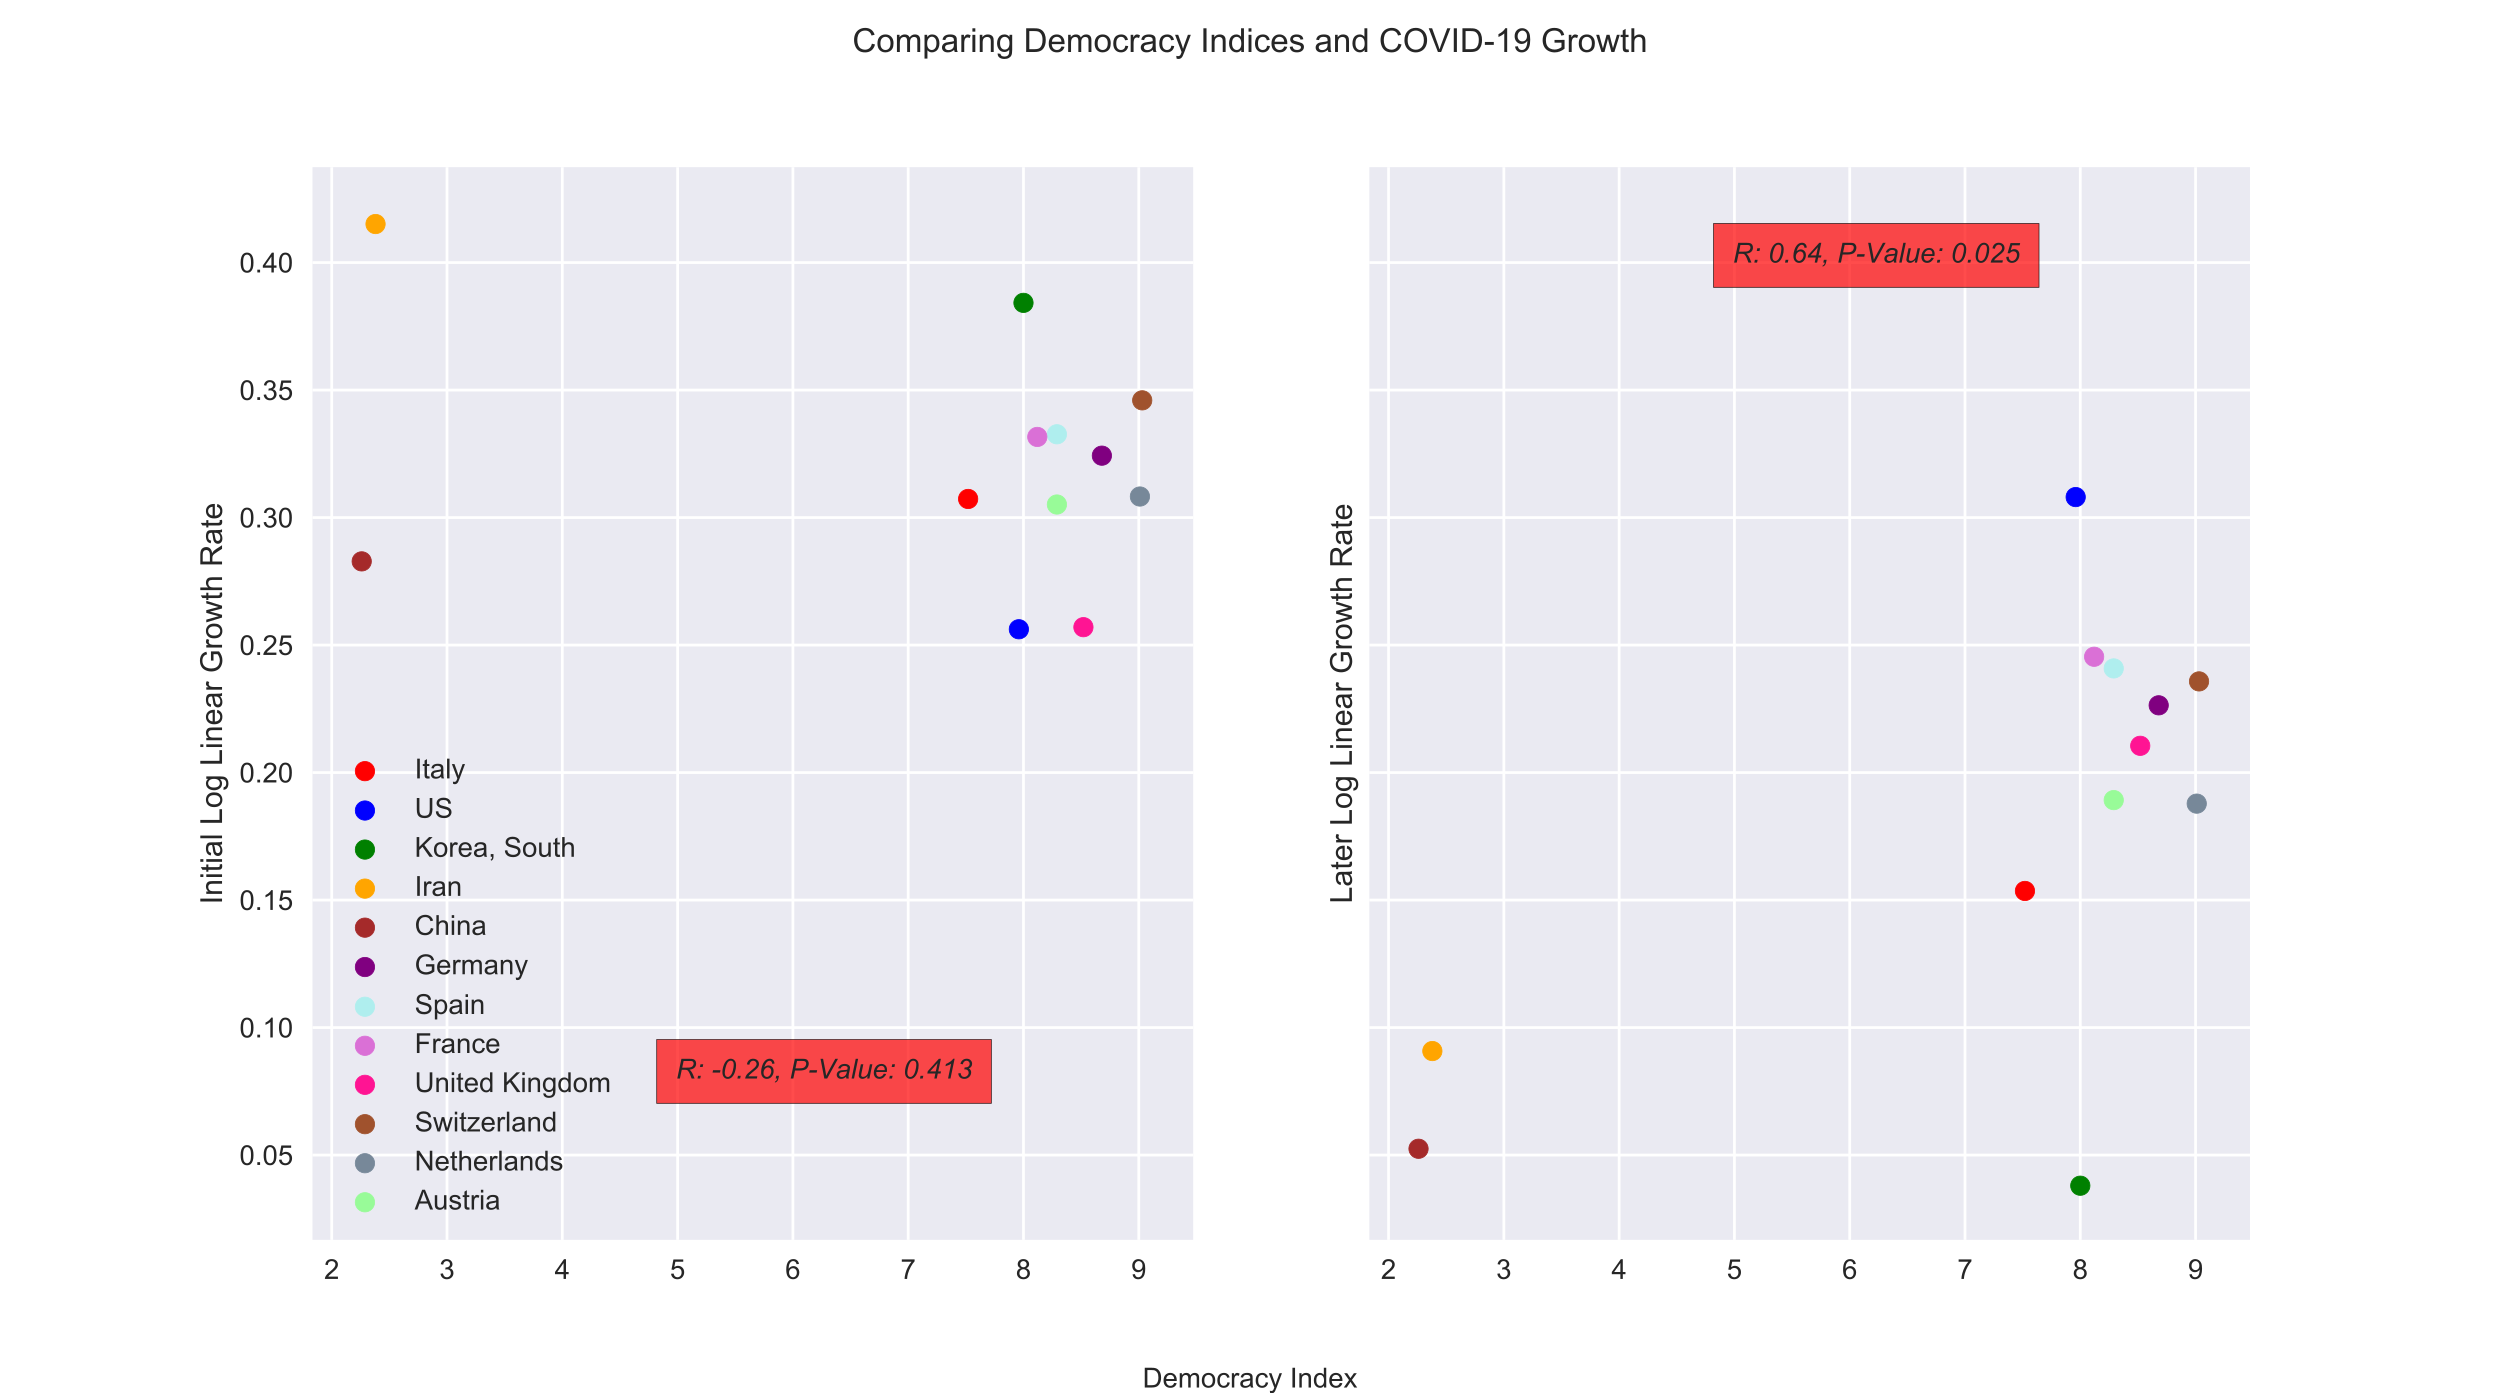 <?xml version="1.0" encoding="utf-8" standalone="no"?>
<!DOCTYPE svg PUBLIC "-//W3C//DTD SVG 1.1//EN"
  "http://www.w3.org/Graphics/SVG/1.1/DTD/svg11.dtd">
<!-- Created with matplotlib (https://matplotlib.org/) -->
<svg height="504.72pt" version="1.1" viewBox="0 0 905.76 504.72" width="905.76pt" xmlns="http://www.w3.org/2000/svg" xmlns:xlink="http://www.w3.org/1999/xlink">
 <defs>
  <style type="text/css">
*{stroke-linecap:butt;stroke-linejoin:round;}
  </style>
 </defs>
 <g id="figure_1">
  <g id="patch_1">
   <path d="M 0 504.72 
L 905.76 504.72 
L 905.76 0 
L 0 0 
z
" style="fill:#ffffff;"/>
  </g>
  <g id="axes_1">
   <g id="patch_2">
    <path d="M 113.22 449.201 
L 432.295 449.201 
L 432.295 60.566 
L 113.22 60.566 
z
" style="fill:#eaeaf2;"/>
   </g>
   <g id="matplotlib.axis_1">
    <g id="xtick_1">
     <g id="line2d_1">
      <path clip-path="url(#pc40ecf8814)" d="M 120.187 449.201 
L 120.187 60.566 
" style="fill:none;stroke:#ffffff;stroke-linecap:round;"/>
     </g>
     <g id="line2d_2"/>
     <g id="text_1">
      <!-- 2 -->
      <defs>
       <path d="M 50.344 8.453 
L 50.344 0 
L 3.031 0 
Q 2.938 3.172 4.047 6.109 
Q 5.859 10.938 9.828 15.625 
Q 13.812 20.312 21.344 26.469 
Q 33.016 36.031 37.109 41.625 
Q 41.219 47.219 41.219 52.203 
Q 41.219 57.422 37.469 61 
Q 33.734 64.594 27.734 64.594 
Q 21.391 64.594 17.578 60.781 
Q 13.766 56.984 13.719 50.25 
L 4.688 51.172 
Q 5.609 61.281 11.656 66.578 
Q 17.719 71.875 27.938 71.875 
Q 38.234 71.875 44.234 66.156 
Q 50.25 60.453 50.25 52 
Q 50.25 47.703 48.484 43.547 
Q 46.734 39.406 42.656 34.812 
Q 38.578 30.219 29.109 22.219 
Q 21.188 15.578 18.938 13.203 
Q 16.703 10.844 15.234 8.453 
z
" id="ArialMT-50"/>
      </defs>
      <g style="fill:#262626;" transform="translate(117.406 463.359)scale(0.1 -0.1)">
       <use xlink:href="#ArialMT-50"/>
      </g>
     </g>
    </g>
    <g id="xtick_2">
     <g id="line2d_3">
      <path clip-path="url(#pc40ecf8814)" d="M 161.957 449.201 
L 161.957 60.566 
" style="fill:none;stroke:#ffffff;stroke-linecap:round;"/>
     </g>
     <g id="line2d_4"/>
     <g id="text_2">
      <!-- 3 -->
      <defs>
       <path d="M 4.203 18.891 
L 12.984 20.062 
Q 14.5 12.594 18.141 9.297 
Q 21.781 6 27 6 
Q 33.203 6 37.469 10.297 
Q 41.75 14.594 41.75 20.953 
Q 41.75 27 37.797 30.922 
Q 33.844 34.859 27.734 34.859 
Q 25.25 34.859 21.531 33.891 
L 22.516 41.609 
Q 23.391 41.5 23.922 41.5 
Q 29.547 41.5 34.031 44.422 
Q 38.531 47.359 38.531 53.469 
Q 38.531 58.297 35.25 61.469 
Q 31.984 64.656 26.812 64.656 
Q 21.688 64.656 18.266 61.422 
Q 14.844 58.203 13.875 51.766 
L 5.078 53.328 
Q 6.688 62.156 12.391 67.016 
Q 18.109 71.875 26.609 71.875 
Q 32.469 71.875 37.391 69.359 
Q 42.328 66.844 44.938 62.5 
Q 47.562 58.156 47.562 53.266 
Q 47.562 48.641 45.062 44.828 
Q 42.578 41.016 37.703 38.766 
Q 44.047 37.312 47.562 32.688 
Q 51.078 28.078 51.078 21.141 
Q 51.078 11.766 44.234 5.25 
Q 37.406 -1.266 26.953 -1.266 
Q 17.531 -1.266 11.297 4.344 
Q 5.078 9.969 4.203 18.891 
z
" id="ArialMT-51"/>
      </defs>
      <g style="fill:#262626;" transform="translate(159.177 463.359)scale(0.1 -0.1)">
       <use xlink:href="#ArialMT-51"/>
      </g>
     </g>
    </g>
    <g id="xtick_3">
     <g id="line2d_5">
      <path clip-path="url(#pc40ecf8814)" d="M 203.727 449.201 
L 203.727 60.566 
" style="fill:none;stroke:#ffffff;stroke-linecap:round;"/>
     </g>
     <g id="line2d_6"/>
     <g id="text_3">
      <!-- 4 -->
      <defs>
       <path d="M 32.328 0 
L 32.328 17.141 
L 1.266 17.141 
L 1.266 25.203 
L 33.938 71.578 
L 41.109 71.578 
L 41.109 25.203 
L 50.781 25.203 
L 50.781 17.141 
L 41.109 17.141 
L 41.109 0 
z
M 32.328 25.203 
L 32.328 57.469 
L 9.906 25.203 
z
" id="ArialMT-52"/>
      </defs>
      <g style="fill:#262626;" transform="translate(200.947 463.359)scale(0.1 -0.1)">
       <use xlink:href="#ArialMT-52"/>
      </g>
     </g>
    </g>
    <g id="xtick_4">
     <g id="line2d_7">
      <path clip-path="url(#pc40ecf8814)" d="M 245.497 449.201 
L 245.497 60.566 
" style="fill:none;stroke:#ffffff;stroke-linecap:round;"/>
     </g>
     <g id="line2d_8"/>
     <g id="text_4">
      <!-- 5 -->
      <defs>
       <path d="M 4.156 18.75 
L 13.375 19.531 
Q 14.406 12.797 18.141 9.391 
Q 21.875 6 27.156 6 
Q 33.5 6 37.891 10.781 
Q 42.281 15.578 42.281 23.484 
Q 42.281 31 38.062 35.344 
Q 33.844 39.703 27 39.703 
Q 22.75 39.703 19.328 37.766 
Q 15.922 35.844 13.969 32.766 
L 5.719 33.844 
L 12.641 70.609 
L 48.25 70.609 
L 48.25 62.203 
L 19.672 62.203 
L 15.828 42.969 
Q 22.266 47.469 29.344 47.469 
Q 38.719 47.469 45.156 40.969 
Q 51.609 34.469 51.609 24.266 
Q 51.609 14.547 45.953 7.469 
Q 39.062 -1.219 27.156 -1.219 
Q 17.391 -1.219 11.203 4.25 
Q 5.031 9.719 4.156 18.75 
z
" id="ArialMT-53"/>
      </defs>
      <g style="fill:#262626;" transform="translate(242.717 463.359)scale(0.1 -0.1)">
       <use xlink:href="#ArialMT-53"/>
      </g>
     </g>
    </g>
    <g id="xtick_5">
     <g id="line2d_9">
      <path clip-path="url(#pc40ecf8814)" d="M 287.268 449.201 
L 287.268 60.566 
" style="fill:none;stroke:#ffffff;stroke-linecap:round;"/>
     </g>
     <g id="line2d_10"/>
     <g id="text_5">
      <!-- 6 -->
      <defs>
       <path d="M 49.75 54.047 
L 41.016 53.375 
Q 39.844 58.547 37.703 60.891 
Q 34.125 64.656 28.906 64.656 
Q 24.703 64.656 21.531 62.312 
Q 17.391 59.281 14.984 53.469 
Q 12.594 47.656 12.5 36.922 
Q 15.672 41.75 20.266 44.094 
Q 24.859 46.438 29.891 46.438 
Q 38.672 46.438 44.844 39.969 
Q 51.031 33.5 51.031 23.25 
Q 51.031 16.5 48.125 10.719 
Q 45.219 4.938 40.141 1.859 
Q 35.062 -1.219 28.609 -1.219 
Q 17.625 -1.219 10.688 6.859 
Q 3.766 14.938 3.766 33.5 
Q 3.766 54.25 11.422 63.672 
Q 18.109 71.875 29.438 71.875 
Q 37.891 71.875 43.281 67.141 
Q 48.688 62.406 49.75 54.047 
z
M 13.875 23.188 
Q 13.875 18.656 15.797 14.5 
Q 17.719 10.359 21.188 8.172 
Q 24.656 6 28.469 6 
Q 34.031 6 38.031 10.484 
Q 42.047 14.984 42.047 22.703 
Q 42.047 30.125 38.078 34.391 
Q 34.125 38.672 28.125 38.672 
Q 22.172 38.672 18.016 34.391 
Q 13.875 30.125 13.875 23.188 
z
" id="ArialMT-54"/>
      </defs>
      <g style="fill:#262626;" transform="translate(284.487 463.359)scale(0.1 -0.1)">
       <use xlink:href="#ArialMT-54"/>
      </g>
     </g>
    </g>
    <g id="xtick_6">
     <g id="line2d_11">
      <path clip-path="url(#pc40ecf8814)" d="M 329.038 449.201 
L 329.038 60.566 
" style="fill:none;stroke:#ffffff;stroke-linecap:round;"/>
     </g>
     <g id="line2d_12"/>
     <g id="text_6">
      <!-- 7 -->
      <defs>
       <path d="M 4.734 62.203 
L 4.734 70.656 
L 51.078 70.656 
L 51.078 63.812 
Q 44.234 56.547 37.516 44.484 
Q 30.812 32.422 27.156 19.672 
Q 24.516 10.688 23.781 0 
L 14.75 0 
Q 14.891 8.453 18.062 20.406 
Q 21.234 32.375 27.172 43.484 
Q 33.109 54.594 39.797 62.203 
z
" id="ArialMT-55"/>
      </defs>
      <g style="fill:#262626;" transform="translate(326.257 463.359)scale(0.1 -0.1)">
       <use xlink:href="#ArialMT-55"/>
      </g>
     </g>
    </g>
    <g id="xtick_7">
     <g id="line2d_13">
      <path clip-path="url(#pc40ecf8814)" d="M 370.808 449.201 
L 370.808 60.566 
" style="fill:none;stroke:#ffffff;stroke-linecap:round;"/>
     </g>
     <g id="line2d_14"/>
     <g id="text_7">
      <!-- 8 -->
      <defs>
       <path d="M 17.672 38.812 
Q 12.203 40.828 9.562 44.531 
Q 6.938 48.25 6.938 53.422 
Q 6.938 61.234 12.547 66.547 
Q 18.172 71.875 27.484 71.875 
Q 36.859 71.875 42.578 66.422 
Q 48.297 60.984 48.297 53.172 
Q 48.297 48.188 45.672 44.5 
Q 43.062 40.828 37.75 38.812 
Q 44.344 36.672 47.781 31.875 
Q 51.219 27.094 51.219 20.453 
Q 51.219 11.281 44.719 5.031 
Q 38.234 -1.219 27.641 -1.219 
Q 17.047 -1.219 10.547 5.047 
Q 4.047 11.328 4.047 20.703 
Q 4.047 27.688 7.594 32.391 
Q 11.141 37.109 17.672 38.812 
z
M 15.922 53.719 
Q 15.922 48.641 19.188 45.406 
Q 22.469 42.188 27.688 42.188 
Q 32.766 42.188 36.016 45.375 
Q 39.266 48.578 39.266 53.219 
Q 39.266 58.062 35.906 61.359 
Q 32.562 64.656 27.594 64.656 
Q 22.562 64.656 19.234 61.422 
Q 15.922 58.203 15.922 53.719 
z
M 13.094 20.656 
Q 13.094 16.891 14.875 13.375 
Q 16.656 9.859 20.172 7.922 
Q 23.688 6 27.734 6 
Q 34.031 6 38.125 10.047 
Q 42.234 14.109 42.234 20.359 
Q 42.234 26.703 38.016 30.859 
Q 33.797 35.016 27.438 35.016 
Q 21.234 35.016 17.156 30.906 
Q 13.094 26.812 13.094 20.656 
z
" id="ArialMT-56"/>
      </defs>
      <g style="fill:#262626;" transform="translate(368.027 463.359)scale(0.1 -0.1)">
       <use xlink:href="#ArialMT-56"/>
      </g>
     </g>
    </g>
    <g id="xtick_8">
     <g id="line2d_15">
      <path clip-path="url(#pc40ecf8814)" d="M 412.578 449.201 
L 412.578 60.566 
" style="fill:none;stroke:#ffffff;stroke-linecap:round;"/>
     </g>
     <g id="line2d_16"/>
     <g id="text_8">
      <!-- 9 -->
      <defs>
       <path d="M 5.469 16.547 
L 13.922 17.328 
Q 14.984 11.375 18.016 8.688 
Q 21.047 6 25.781 6 
Q 29.828 6 32.875 7.859 
Q 35.938 9.719 37.891 12.812 
Q 39.844 15.922 41.156 21.188 
Q 42.484 26.469 42.484 31.938 
Q 42.484 32.516 42.438 33.688 
Q 39.797 29.5 35.234 26.875 
Q 30.672 24.266 25.344 24.266 
Q 16.453 24.266 10.297 30.703 
Q 4.156 37.156 4.156 47.703 
Q 4.156 58.594 10.578 65.234 
Q 17 71.875 26.656 71.875 
Q 33.641 71.875 39.422 68.109 
Q 45.219 64.359 48.219 57.391 
Q 51.219 50.438 51.219 37.25 
Q 51.219 23.531 48.234 15.406 
Q 45.266 7.281 39.375 3.031 
Q 33.5 -1.219 25.594 -1.219 
Q 17.188 -1.219 11.859 3.438 
Q 6.547 8.109 5.469 16.547 
z
M 41.453 48.141 
Q 41.453 55.719 37.422 60.156 
Q 33.406 64.594 27.734 64.594 
Q 21.875 64.594 17.531 59.812 
Q 13.188 55.031 13.188 47.406 
Q 13.188 40.578 17.312 36.297 
Q 21.438 32.031 27.484 32.031 
Q 33.594 32.031 37.516 36.297 
Q 41.453 40.578 41.453 48.141 
z
" id="ArialMT-57"/>
      </defs>
      <g style="fill:#262626;" transform="translate(409.798 463.359)scale(0.1 -0.1)">
       <use xlink:href="#ArialMT-57"/>
      </g>
     </g>
    </g>
   </g>
   <g id="matplotlib.axis_2">
    <g id="ytick_1">
     <g id="line2d_17">
      <path clip-path="url(#pc40ecf8814)" d="M 113.22 418.484 
L 432.295 418.484 
" style="fill:none;stroke:#ffffff;stroke-linecap:round;"/>
     </g>
     <g id="line2d_18"/>
     <g id="text_9">
      <!-- 0.05 -->
      <defs>
       <path d="M 4.156 35.297 
Q 4.156 48 6.766 55.734 
Q 9.375 63.484 14.516 67.672 
Q 19.672 71.875 27.484 71.875 
Q 33.25 71.875 37.594 69.547 
Q 41.938 67.234 44.766 62.859 
Q 47.609 58.5 49.219 52.219 
Q 50.828 45.953 50.828 35.297 
Q 50.828 22.703 48.234 14.969 
Q 45.656 7.234 40.5 3 
Q 35.359 -1.219 27.484 -1.219 
Q 17.141 -1.219 11.234 6.203 
Q 4.156 15.141 4.156 35.297 
z
M 13.188 35.297 
Q 13.188 17.672 17.312 11.828 
Q 21.438 6 27.484 6 
Q 33.547 6 37.672 11.859 
Q 41.797 17.719 41.797 35.297 
Q 41.797 52.984 37.672 58.781 
Q 33.547 64.594 27.391 64.594 
Q 21.344 64.594 17.719 59.469 
Q 13.188 52.938 13.188 35.297 
z
" id="ArialMT-48"/>
       <path d="M 9.078 0 
L 9.078 10.016 
L 19.094 10.016 
L 19.094 0 
z
" id="ArialMT-46"/>
      </defs>
      <g style="fill:#262626;" transform="translate(86.759 422.063)scale(0.1 -0.1)">
       <use xlink:href="#ArialMT-48"/>
       <use x="55.615" xlink:href="#ArialMT-46"/>
       <use x="83.398" xlink:href="#ArialMT-48"/>
       <use x="139.014" xlink:href="#ArialMT-53"/>
      </g>
     </g>
    </g>
    <g id="ytick_2">
     <g id="line2d_19">
      <path clip-path="url(#pc40ecf8814)" d="M 113.22 372.29 
L 432.295 372.29 
" style="fill:none;stroke:#ffffff;stroke-linecap:round;"/>
     </g>
     <g id="line2d_20"/>
     <g id="text_10">
      <!-- 0.10 -->
      <defs>
       <path d="M 37.25 0 
L 28.469 0 
L 28.469 56 
Q 25.297 52.984 20.141 49.953 
Q 14.984 46.922 10.891 45.406 
L 10.891 53.906 
Q 18.266 57.375 23.781 62.297 
Q 29.297 67.234 31.594 71.875 
L 37.25 71.875 
z
" id="ArialMT-49"/>
      </defs>
      <g style="fill:#262626;" transform="translate(86.759 375.869)scale(0.1 -0.1)">
       <use xlink:href="#ArialMT-48"/>
       <use x="55.615" xlink:href="#ArialMT-46"/>
       <use x="83.398" xlink:href="#ArialMT-49"/>
       <use x="139.014" xlink:href="#ArialMT-48"/>
      </g>
     </g>
    </g>
    <g id="ytick_3">
     <g id="line2d_21">
      <path clip-path="url(#pc40ecf8814)" d="M 113.22 326.097 
L 432.295 326.097 
" style="fill:none;stroke:#ffffff;stroke-linecap:round;"/>
     </g>
     <g id="line2d_22"/>
     <g id="text_11">
      <!-- 0.15 -->
      <g style="fill:#262626;" transform="translate(86.759 329.676)scale(0.1 -0.1)">
       <use xlink:href="#ArialMT-48"/>
       <use x="55.615" xlink:href="#ArialMT-46"/>
       <use x="83.398" xlink:href="#ArialMT-49"/>
       <use x="139.014" xlink:href="#ArialMT-53"/>
      </g>
     </g>
    </g>
    <g id="ytick_4">
     <g id="line2d_23">
      <path clip-path="url(#pc40ecf8814)" d="M 113.22 279.904 
L 432.295 279.904 
" style="fill:none;stroke:#ffffff;stroke-linecap:round;"/>
     </g>
     <g id="line2d_24"/>
     <g id="text_12">
      <!-- 0.20 -->
      <g style="fill:#262626;" transform="translate(86.759 283.483)scale(0.1 -0.1)">
       <use xlink:href="#ArialMT-48"/>
       <use x="55.615" xlink:href="#ArialMT-46"/>
       <use x="83.398" xlink:href="#ArialMT-50"/>
       <use x="139.014" xlink:href="#ArialMT-48"/>
      </g>
     </g>
    </g>
    <g id="ytick_5">
     <g id="line2d_25">
      <path clip-path="url(#pc40ecf8814)" d="M 113.22 233.71 
L 432.295 233.71 
" style="fill:none;stroke:#ffffff;stroke-linecap:round;"/>
     </g>
     <g id="line2d_26"/>
     <g id="text_13">
      <!-- 0.25 -->
      <g style="fill:#262626;" transform="translate(86.759 237.289)scale(0.1 -0.1)">
       <use xlink:href="#ArialMT-48"/>
       <use x="55.615" xlink:href="#ArialMT-46"/>
       <use x="83.398" xlink:href="#ArialMT-50"/>
       <use x="139.014" xlink:href="#ArialMT-53"/>
      </g>
     </g>
    </g>
    <g id="ytick_6">
     <g id="line2d_27">
      <path clip-path="url(#pc40ecf8814)" d="M 113.22 187.517 
L 432.295 187.517 
" style="fill:none;stroke:#ffffff;stroke-linecap:round;"/>
     </g>
     <g id="line2d_28"/>
     <g id="text_14">
      <!-- 0.30 -->
      <g style="fill:#262626;" transform="translate(86.759 191.096)scale(0.1 -0.1)">
       <use xlink:href="#ArialMT-48"/>
       <use x="55.615" xlink:href="#ArialMT-46"/>
       <use x="83.398" xlink:href="#ArialMT-51"/>
       <use x="139.014" xlink:href="#ArialMT-48"/>
      </g>
     </g>
    </g>
    <g id="ytick_7">
     <g id="line2d_29">
      <path clip-path="url(#pc40ecf8814)" d="M 113.22 141.324 
L 432.295 141.324 
" style="fill:none;stroke:#ffffff;stroke-linecap:round;"/>
     </g>
     <g id="line2d_30"/>
     <g id="text_15">
      <!-- 0.35 -->
      <g style="fill:#262626;" transform="translate(86.759 144.903)scale(0.1 -0.1)">
       <use xlink:href="#ArialMT-48"/>
       <use x="55.615" xlink:href="#ArialMT-46"/>
       <use x="83.398" xlink:href="#ArialMT-51"/>
       <use x="139.014" xlink:href="#ArialMT-53"/>
      </g>
     </g>
    </g>
    <g id="ytick_8">
     <g id="line2d_31">
      <path clip-path="url(#pc40ecf8814)" d="M 113.22 95.13 
L 432.295 95.13 
" style="fill:none;stroke:#ffffff;stroke-linecap:round;"/>
     </g>
     <g id="line2d_32"/>
     <g id="text_16">
      <!-- 0.40 -->
      <g style="fill:#262626;" transform="translate(86.759 98.709)scale(0.1 -0.1)">
       <use xlink:href="#ArialMT-48"/>
       <use x="55.615" xlink:href="#ArialMT-46"/>
       <use x="83.398" xlink:href="#ArialMT-52"/>
       <use x="139.014" xlink:href="#ArialMT-48"/>
      </g>
     </g>
    </g>
    <g id="text_17">
     <!-- Initial Log Linear Growth Rate -->
     <defs>
      <path d="M 9.328 0 
L 9.328 71.578 
L 18.797 71.578 
L 18.797 0 
z
" id="ArialMT-73"/>
      <path d="M 6.594 0 
L 6.594 51.859 
L 14.5 51.859 
L 14.5 44.484 
Q 20.219 53.031 31 53.031 
Q 35.688 53.031 39.625 51.344 
Q 43.562 49.656 45.516 46.922 
Q 47.469 44.188 48.25 40.438 
Q 48.734 37.984 48.734 31.891 
L 48.734 0 
L 39.938 0 
L 39.938 31.547 
Q 39.938 36.922 38.906 39.578 
Q 37.891 42.234 35.281 43.812 
Q 32.672 45.406 29.156 45.406 
Q 23.531 45.406 19.453 41.844 
Q 15.375 38.281 15.375 28.328 
L 15.375 0 
z
" id="ArialMT-110"/>
      <path d="M 6.641 61.469 
L 6.641 71.578 
L 15.438 71.578 
L 15.438 61.469 
z
M 6.641 0 
L 6.641 51.859 
L 15.438 51.859 
L 15.438 0 
z
" id="ArialMT-105"/>
      <path d="M 25.781 7.859 
L 27.047 0.094 
Q 23.344 -0.688 20.406 -0.688 
Q 15.625 -0.688 12.984 0.828 
Q 10.359 2.344 9.281 4.812 
Q 8.203 7.281 8.203 15.188 
L 8.203 45.016 
L 1.766 45.016 
L 1.766 51.859 
L 8.203 51.859 
L 8.203 64.703 
L 16.938 69.969 
L 16.938 51.859 
L 25.781 51.859 
L 25.781 45.016 
L 16.938 45.016 
L 16.938 14.703 
Q 16.938 10.938 17.406 9.859 
Q 17.875 8.797 18.922 8.156 
Q 19.969 7.516 21.922 7.516 
Q 23.391 7.516 25.781 7.859 
z
" id="ArialMT-116"/>
      <path d="M 40.438 6.391 
Q 35.547 2.25 31.031 0.531 
Q 26.516 -1.172 21.344 -1.172 
Q 12.797 -1.172 8.203 3 
Q 3.609 7.172 3.609 13.672 
Q 3.609 17.484 5.344 20.625 
Q 7.078 23.781 9.891 25.688 
Q 12.703 27.594 16.219 28.562 
Q 18.797 29.25 24.031 29.891 
Q 34.672 31.156 39.703 32.906 
Q 39.75 34.719 39.75 35.203 
Q 39.75 40.578 37.25 42.781 
Q 33.891 45.75 27.25 45.75 
Q 21.047 45.75 18.094 43.578 
Q 15.141 41.406 13.719 35.891 
L 5.125 37.062 
Q 6.297 42.578 8.984 45.969 
Q 11.672 49.359 16.75 51.188 
Q 21.828 53.031 28.516 53.031 
Q 35.156 53.031 39.297 51.469 
Q 43.453 49.906 45.406 47.531 
Q 47.359 45.172 48.141 41.547 
Q 48.578 39.312 48.578 33.453 
L 48.578 21.734 
Q 48.578 9.469 49.141 6.219 
Q 49.703 2.984 51.375 0 
L 42.188 0 
Q 40.828 2.734 40.438 6.391 
z
M 39.703 26.031 
Q 34.906 24.078 25.344 22.703 
Q 19.922 21.922 17.672 20.938 
Q 15.438 19.969 14.203 18.094 
Q 12.984 16.219 12.984 13.922 
Q 12.984 10.406 15.641 8.062 
Q 18.312 5.719 23.438 5.719 
Q 28.516 5.719 32.469 7.938 
Q 36.422 10.156 38.281 14.016 
Q 39.703 17 39.703 22.797 
z
" id="ArialMT-97"/>
      <path d="M 6.391 0 
L 6.391 71.578 
L 15.188 71.578 
L 15.188 0 
z
" id="ArialMT-108"/>
      <path id="ArialMT-32"/>
      <path d="M 7.328 0 
L 7.328 71.578 
L 16.797 71.578 
L 16.797 8.453 
L 52.047 8.453 
L 52.047 0 
z
" id="ArialMT-76"/>
      <path d="M 3.328 25.922 
Q 3.328 40.328 11.328 47.266 
Q 18.016 53.031 27.641 53.031 
Q 38.328 53.031 45.109 46.016 
Q 51.906 39.016 51.906 26.656 
Q 51.906 16.656 48.906 10.906 
Q 45.906 5.172 40.156 2 
Q 34.422 -1.172 27.641 -1.172 
Q 16.75 -1.172 10.031 5.812 
Q 3.328 12.797 3.328 25.922 
z
M 12.359 25.922 
Q 12.359 15.969 16.703 11.016 
Q 21.047 6.062 27.641 6.062 
Q 34.188 6.062 38.531 11.031 
Q 42.875 16.016 42.875 26.219 
Q 42.875 35.844 38.5 40.797 
Q 34.125 45.75 27.641 45.75 
Q 21.047 45.75 16.703 40.812 
Q 12.359 35.891 12.359 25.922 
z
" id="ArialMT-111"/>
      <path d="M 4.984 -4.297 
L 13.531 -5.562 
Q 14.062 -9.516 16.5 -11.328 
Q 19.781 -13.766 25.438 -13.766 
Q 31.547 -13.766 34.859 -11.328 
Q 38.188 -8.891 39.359 -4.5 
Q 40.047 -1.812 39.984 6.781 
Q 34.234 0 25.641 0 
Q 14.938 0 9.078 7.719 
Q 3.219 15.438 3.219 26.219 
Q 3.219 33.641 5.906 39.906 
Q 8.594 46.188 13.688 49.609 
Q 18.797 53.031 25.688 53.031 
Q 34.859 53.031 40.828 45.609 
L 40.828 51.859 
L 48.922 51.859 
L 48.922 7.031 
Q 48.922 -5.078 46.453 -10.125 
Q 44 -15.188 38.641 -18.109 
Q 33.297 -21.047 25.484 -21.047 
Q 16.219 -21.047 10.5 -16.875 
Q 4.781 -12.703 4.984 -4.297 
z
M 12.25 26.859 
Q 12.25 16.656 16.297 11.969 
Q 20.359 7.281 26.469 7.281 
Q 32.516 7.281 36.609 11.938 
Q 40.719 16.609 40.719 26.562 
Q 40.719 36.078 36.5 40.906 
Q 32.281 45.75 26.312 45.75 
Q 20.453 45.75 16.344 40.984 
Q 12.25 36.234 12.25 26.859 
z
" id="ArialMT-103"/>
      <path d="M 42.094 16.703 
L 51.172 15.578 
Q 49.031 7.625 43.219 3.219 
Q 37.406 -1.172 28.375 -1.172 
Q 17 -1.172 10.328 5.828 
Q 3.656 12.844 3.656 25.484 
Q 3.656 38.578 10.391 45.797 
Q 17.141 53.031 27.875 53.031 
Q 38.281 53.031 44.875 45.953 
Q 51.469 38.875 51.469 26.031 
Q 51.469 25.25 51.422 23.688 
L 12.75 23.688 
Q 13.234 15.141 17.578 10.594 
Q 21.922 6.062 28.422 6.062 
Q 33.25 6.062 36.672 8.594 
Q 40.094 11.141 42.094 16.703 
z
M 13.234 30.906 
L 42.188 30.906 
Q 41.609 37.453 38.875 40.719 
Q 34.672 45.797 27.984 45.797 
Q 21.922 45.797 17.797 41.75 
Q 13.672 37.703 13.234 30.906 
z
" id="ArialMT-101"/>
      <path d="M 6.5 0 
L 6.5 51.859 
L 14.406 51.859 
L 14.406 44 
Q 17.438 49.516 20 51.266 
Q 22.562 53.031 25.641 53.031 
Q 30.078 53.031 34.672 50.203 
L 31.641 42.047 
Q 28.422 43.953 25.203 43.953 
Q 22.312 43.953 20.016 42.219 
Q 17.719 40.484 16.75 37.406 
Q 15.281 32.719 15.281 27.156 
L 15.281 0 
z
" id="ArialMT-114"/>
      <path d="M 41.219 28.078 
L 41.219 36.469 
L 71.531 36.531 
L 71.531 9.969 
Q 64.547 4.391 57.125 1.578 
Q 49.703 -1.219 41.891 -1.219 
Q 31.344 -1.219 22.719 3.297 
Q 14.109 7.812 9.719 16.359 
Q 5.328 24.906 5.328 35.453 
Q 5.328 45.906 9.688 54.953 
Q 14.062 64.016 22.266 68.406 
Q 30.469 72.797 41.156 72.797 
Q 48.922 72.797 55.188 70.281 
Q 61.469 67.781 65.031 63.281 
Q 68.609 58.797 70.453 51.562 
L 61.922 49.219 
Q 60.297 54.688 57.906 57.812 
Q 55.516 60.938 51.062 62.812 
Q 46.625 64.703 41.219 64.703 
Q 34.719 64.703 29.984 62.719 
Q 25.25 60.75 22.344 57.516 
Q 19.438 54.297 17.828 50.438 
Q 15.094 43.797 15.094 36.031 
Q 15.094 26.469 18.391 20.016 
Q 21.688 13.578 27.984 10.453 
Q 34.281 7.328 41.359 7.328 
Q 47.516 7.328 53.375 9.688 
Q 59.234 12.062 62.25 14.75 
L 62.25 28.078 
z
" id="ArialMT-71"/>
      <path d="M 16.156 0 
L 0.297 51.859 
L 9.375 51.859 
L 17.625 21.922 
L 20.703 10.797 
Q 20.906 11.625 23.391 21.484 
L 31.641 51.859 
L 40.672 51.859 
L 48.438 21.781 
L 51.031 11.859 
L 54 21.875 
L 62.891 51.859 
L 71.438 51.859 
L 55.219 0 
L 46.094 0 
L 37.844 31.062 
L 35.844 39.891 
L 25.344 0 
z
" id="ArialMT-119"/>
      <path d="M 6.594 0 
L 6.594 71.578 
L 15.375 71.578 
L 15.375 45.906 
Q 21.531 53.031 30.906 53.031 
Q 36.672 53.031 40.922 50.75 
Q 45.172 48.484 47 44.484 
Q 48.828 40.484 48.828 32.859 
L 48.828 0 
L 40.047 0 
L 40.047 32.859 
Q 40.047 39.453 37.188 42.453 
Q 34.328 45.453 29.109 45.453 
Q 25.203 45.453 21.75 43.422 
Q 18.312 41.406 16.844 37.938 
Q 15.375 34.469 15.375 28.375 
L 15.375 0 
z
" id="ArialMT-104"/>
      <path d="M 7.859 0 
L 7.859 71.578 
L 39.594 71.578 
Q 49.172 71.578 54.141 69.641 
Q 59.125 67.719 62.109 62.828 
Q 65.094 57.953 65.094 52.047 
Q 65.094 44.438 60.156 39.203 
Q 55.219 33.984 44.922 32.562 
Q 48.688 30.766 50.641 29 
Q 54.781 25.203 58.5 19.484 
L 70.953 0 
L 59.031 0 
L 49.562 14.891 
Q 45.406 21.344 42.719 24.75 
Q 40.047 28.172 37.922 29.531 
Q 35.797 30.906 33.594 31.453 
Q 31.984 31.781 28.328 31.781 
L 17.328 31.781 
L 17.328 0 
z
M 17.328 39.984 
L 37.703 39.984 
Q 44.188 39.984 47.844 41.328 
Q 51.516 42.672 53.422 45.625 
Q 55.328 48.578 55.328 52.047 
Q 55.328 57.125 51.641 60.391 
Q 47.953 63.672 39.984 63.672 
L 17.328 63.672 
z
" id="ArialMT-82"/>
     </defs>
     <g style="fill:#262626;" transform="translate(80.444 327.641)rotate(-90)scale(0.11 -0.11)">
      <use xlink:href="#ArialMT-73"/>
      <use x="27.783" xlink:href="#ArialMT-110"/>
      <use x="83.398" xlink:href="#ArialMT-105"/>
      <use x="105.615" xlink:href="#ArialMT-116"/>
      <use x="133.398" xlink:href="#ArialMT-105"/>
      <use x="155.615" xlink:href="#ArialMT-97"/>
      <use x="211.23" xlink:href="#ArialMT-108"/>
      <use x="233.447" xlink:href="#ArialMT-32"/>
      <use x="261.23" xlink:href="#ArialMT-76"/>
      <use x="316.846" xlink:href="#ArialMT-111"/>
      <use x="372.461" xlink:href="#ArialMT-103"/>
      <use x="428.076" xlink:href="#ArialMT-32"/>
      <use x="455.859" xlink:href="#ArialMT-76"/>
      <use x="511.475" xlink:href="#ArialMT-105"/>
      <use x="533.691" xlink:href="#ArialMT-110"/>
      <use x="589.307" xlink:href="#ArialMT-101"/>
      <use x="644.922" xlink:href="#ArialMT-97"/>
      <use x="700.537" xlink:href="#ArialMT-114"/>
      <use x="733.838" xlink:href="#ArialMT-32"/>
      <use x="761.621" xlink:href="#ArialMT-71"/>
      <use x="839.404" xlink:href="#ArialMT-114"/>
      <use x="872.705" xlink:href="#ArialMT-111"/>
      <use x="928.32" xlink:href="#ArialMT-119"/>
      <use x="1000.537" xlink:href="#ArialMT-116"/>
      <use x="1028.32" xlink:href="#ArialMT-104"/>
      <use x="1083.936" xlink:href="#ArialMT-32"/>
      <use x="1111.719" xlink:href="#ArialMT-82"/>
      <use x="1183.936" xlink:href="#ArialMT-97"/>
      <use x="1239.551" xlink:href="#ArialMT-116"/>
      <use x="1267.334" xlink:href="#ArialMT-101"/>
     </g>
    </g>
   </g>
   <g id="PathCollection_1">
    <defs>
     <path d="M 0 3.5 
C 0.928 3.5 1.819 3.131 2.475 2.475 
C 3.131 1.819 3.5 0.928 3.5 0 
C 3.5 -0.928 3.131 -1.819 2.475 -2.475 
C 1.819 -3.131 0.928 -3.5 0 -3.5 
C -0.928 -3.5 -1.819 -3.131 -2.475 -2.475 
C -3.131 -1.819 -3.5 -0.928 -3.5 0 
C -3.5 0.928 -3.131 1.819 -2.475 2.475 
C -1.819 3.131 -0.928 3.5 0 3.5 
z
" id="m11c2e3fc07" style="stroke:#ff0000;stroke-width:0.3;"/>
    </defs>
    <g clip-path="url(#pc40ecf8814)">
     <use style="fill:#ff0000;stroke:#ff0000;stroke-width:0.3;" x="350.758" xlink:href="#m11c2e3fc07" y="180.775"/>
    </g>
   </g>
   <g id="PathCollection_2">
    <defs>
     <path d="M 0 3.5 
C 0.928 3.5 1.819 3.131 2.475 2.475 
C 3.131 1.819 3.5 0.928 3.5 0 
C 3.5 -0.928 3.131 -1.819 2.475 -2.475 
C 1.819 -3.131 0.928 -3.5 0 -3.5 
C -0.928 -3.5 -1.819 -3.131 -2.475 -2.475 
C -3.131 -1.819 -3.5 -0.928 -3.5 0 
C -3.5 0.928 -3.131 1.819 -2.475 2.475 
C -1.819 3.131 -0.928 3.5 0 3.5 
z
" id="m9546bea28f" style="stroke:#0000ff;stroke-width:0.3;"/>
    </defs>
    <g clip-path="url(#pc40ecf8814)">
     <use style="fill:#0000ff;stroke:#0000ff;stroke-width:0.3;" x="369.137" xlink:href="#m9546bea28f" y="227.984"/>
    </g>
   </g>
   <g id="PathCollection_3">
    <defs>
     <path d="M 0 3.5 
C 0.928 3.5 1.819 3.131 2.475 2.475 
C 3.131 1.819 3.5 0.928 3.5 0 
C 3.5 -0.928 3.131 -1.819 2.475 -2.475 
C 1.819 -3.131 0.928 -3.5 0 -3.5 
C -0.928 -3.5 -1.819 -3.131 -2.475 -2.475 
C -3.131 -1.819 -3.5 -0.928 -3.5 0 
C -3.5 0.928 -3.131 1.819 -2.475 2.475 
C -1.819 3.131 -0.928 3.5 0 3.5 
z
" id="m0d9a9671e0" style="stroke:#008000;stroke-width:0.3;"/>
    </defs>
    <g clip-path="url(#pc40ecf8814)">
     <use style="fill:#008000;stroke:#008000;stroke-width:0.3;" x="370.808" xlink:href="#m0d9a9671e0" y="109.724"/>
    </g>
   </g>
   <g id="PathCollection_4">
    <defs>
     <path d="M 0 3.5 
C 0.928 3.5 1.819 3.131 2.475 2.475 
C 3.131 1.819 3.5 0.928 3.5 0 
C 3.5 -0.928 3.131 -1.819 2.475 -2.475 
C 1.819 -3.131 0.928 -3.5 0 -3.5 
C -0.928 -3.5 -1.819 -3.131 -2.475 -2.475 
C -3.131 -1.819 -3.5 -0.928 -3.5 0 
C -3.5 0.928 -3.131 1.819 -2.475 2.475 
C -1.819 3.131 -0.928 3.5 0 3.5 
z
" id="m75b18540dd" style="stroke:#ffa500;stroke-width:0.3;"/>
    </defs>
    <g clip-path="url(#pc40ecf8814)">
     <use style="fill:#ffa500;stroke:#ffa500;stroke-width:0.3;" x="136.06" xlink:href="#m75b18540dd" y="81.17"/>
    </g>
   </g>
   <g id="PathCollection_5">
    <defs>
     <path d="M 0 3.5 
C 0.928 3.5 1.819 3.131 2.475 2.475 
C 3.131 1.819 3.5 0.928 3.5 0 
C 3.5 -0.928 3.131 -1.819 2.475 -2.475 
C 1.819 -3.131 0.928 -3.5 0 -3.5 
C -0.928 -3.5 -1.819 -3.131 -2.475 -2.475 
C -3.131 -1.819 -3.5 -0.928 -3.5 0 
C -3.5 0.928 -3.131 1.819 -2.475 2.475 
C -1.819 3.131 -0.928 3.5 0 3.5 
z
" id="m7bb0bcd26e" style="stroke:#a52a2a;stroke-width:0.3;"/>
    </defs>
    <g clip-path="url(#pc40ecf8814)">
     <use style="fill:#a52a2a;stroke:#a52a2a;stroke-width:0.3;" x="131.047" xlink:href="#m7bb0bcd26e" y="203.389"/>
    </g>
   </g>
   <g id="PathCollection_6">
    <defs>
     <path d="M 0 3.5 
C 0.928 3.5 1.819 3.131 2.475 2.475 
C 3.131 1.819 3.5 0.928 3.5 0 
C 3.5 -0.928 3.131 -1.819 2.475 -2.475 
C 1.819 -3.131 0.928 -3.5 0 -3.5 
C -0.928 -3.5 -1.819 -3.131 -2.475 -2.475 
C -3.131 -1.819 -3.5 -0.928 -3.5 0 
C -3.5 0.928 -3.131 1.819 -2.475 2.475 
C -1.819 3.131 -0.928 3.5 0 3.5 
z
" id="m23480e6d0a" style="stroke:#800080;stroke-width:0.3;"/>
    </defs>
    <g clip-path="url(#pc40ecf8814)">
     <use style="fill:#800080;stroke:#800080;stroke-width:0.3;" x="399.212" xlink:href="#m23480e6d0a" y="165.089"/>
    </g>
   </g>
   <g id="PathCollection_7">
    <defs>
     <path d="M 0 3.5 
C 0.928 3.5 1.819 3.131 2.475 2.475 
C 3.131 1.819 3.5 0.928 3.5 0 
C 3.5 -0.928 3.131 -1.819 2.475 -2.475 
C 1.819 -3.131 0.928 -3.5 0 -3.5 
C -0.928 -3.5 -1.819 -3.131 -2.475 -2.475 
C -3.131 -1.819 -3.5 -0.928 -3.5 0 
C -3.5 0.928 -3.131 1.819 -2.475 2.475 
C -1.819 3.131 -0.928 3.5 0 3.5 
z
" id="m3175def55d" style="stroke:#afeeee;stroke-width:0.3;"/>
    </defs>
    <g clip-path="url(#pc40ecf8814)">
     <use style="fill:#afeeee;stroke:#afeeee;stroke-width:0.3;" x="382.921" xlink:href="#m3175def55d" y="157.341"/>
    </g>
   </g>
   <g id="PathCollection_8">
    <defs>
     <path d="M 0 3.5 
C 0.928 3.5 1.819 3.131 2.475 2.475 
C 3.131 1.819 3.5 0.928 3.5 0 
C 3.5 -0.928 3.131 -1.819 2.475 -2.475 
C 1.819 -3.131 0.928 -3.5 0 -3.5 
C -0.928 -3.5 -1.819 -3.131 -2.475 -2.475 
C -3.131 -1.819 -3.5 -0.928 -3.5 0 
C -3.5 0.928 -3.131 1.819 -2.475 2.475 
C -1.819 3.131 -0.928 3.5 0 3.5 
z
" id="m17d1ce7db5" style="stroke:#da70d6;stroke-width:0.3;"/>
    </defs>
    <g clip-path="url(#pc40ecf8814)">
     <use style="fill:#da70d6;stroke:#da70d6;stroke-width:0.3;" x="375.82" xlink:href="#m17d1ce7db5" y="158.3"/>
    </g>
   </g>
   <g id="PathCollection_9">
    <defs>
     <path d="M 0 3.5 
C 0.928 3.5 1.819 3.131 2.475 2.475 
C 3.131 1.819 3.5 0.928 3.5 0 
C 3.5 -0.928 3.131 -1.819 2.475 -2.475 
C 1.819 -3.131 0.928 -3.5 0 -3.5 
C -0.928 -3.5 -1.819 -3.131 -2.475 -2.475 
C -3.131 -1.819 -3.5 -0.928 -3.5 0 
C -3.5 0.928 -3.131 1.819 -2.475 2.475 
C -1.819 3.131 -0.928 3.5 0 3.5 
z
" id="m09c1d9b302" style="stroke:#ff1493;stroke-width:0.3;"/>
    </defs>
    <g clip-path="url(#pc40ecf8814)">
     <use style="fill:#ff1493;stroke:#ff1493;stroke-width:0.3;" x="392.528" xlink:href="#m09c1d9b302" y="227.229"/>
    </g>
   </g>
   <g id="PathCollection_10">
    <defs>
     <path d="M 0 3.5 
C 0.928 3.5 1.819 3.131 2.475 2.475 
C 3.131 1.819 3.5 0.928 3.5 0 
C 3.5 -0.928 3.131 -1.819 2.475 -2.475 
C 1.819 -3.131 0.928 -3.5 0 -3.5 
C -0.928 -3.5 -1.819 -3.131 -2.475 -2.475 
C -3.131 -1.819 -3.5 -0.928 -3.5 0 
C -3.5 0.928 -3.131 1.819 -2.475 2.475 
C -1.819 3.131 -0.928 3.5 0 3.5 
z
" id="m3072b24ea0" style="stroke:#a0522d;stroke-width:0.3;"/>
    </defs>
    <g clip-path="url(#pc40ecf8814)">
     <use style="fill:#a0522d;stroke:#a0522d;stroke-width:0.3;" x="413.831" xlink:href="#m3072b24ea0" y="145.045"/>
    </g>
   </g>
   <g id="PathCollection_11">
    <defs>
     <path d="M 0 3.5 
C 0.928 3.5 1.819 3.131 2.475 2.475 
C 3.131 1.819 3.5 0.928 3.5 0 
C 3.5 -0.928 3.131 -1.819 2.475 -2.475 
C 1.819 -3.131 0.928 -3.5 0 -3.5 
C -0.928 -3.5 -1.819 -3.131 -2.475 -2.475 
C -3.131 -1.819 -3.5 -0.928 -3.5 0 
C -3.5 0.928 -3.131 1.819 -2.475 2.475 
C -1.819 3.131 -0.928 3.5 0 3.5 
z
" id="m131aff1273" style="stroke:#778899;stroke-width:0.3;"/>
    </defs>
    <g clip-path="url(#pc40ecf8814)">
     <use style="fill:#778899;stroke:#778899;stroke-width:0.3;" x="412.996" xlink:href="#m131aff1273" y="179.889"/>
    </g>
   </g>
   <g id="PathCollection_12">
    <defs>
     <path d="M 0 3.5 
C 0.928 3.5 1.819 3.131 2.475 2.475 
C 3.131 1.819 3.5 0.928 3.5 0 
C 3.5 -0.928 3.131 -1.819 2.475 -2.475 
C 1.819 -3.131 0.928 -3.5 0 -3.5 
C -0.928 -3.5 -1.819 -3.131 -2.475 -2.475 
C -3.131 -1.819 -3.5 -0.928 -3.5 0 
C -3.5 0.928 -3.131 1.819 -2.475 2.475 
C -1.819 3.131 -0.928 3.5 0 3.5 
z
" id="m86e9926cbd" style="stroke:#98fb98;stroke-width:0.3;"/>
    </defs>
    <g clip-path="url(#pc40ecf8814)">
     <use style="fill:#98fb98;stroke:#98fb98;stroke-width:0.3;" x="382.921" xlink:href="#m86e9926cbd" y="182.785"/>
    </g>
   </g>
   <g id="patch_3">
    <path d="M 113.22 449.201 
L 113.22 60.566 
" style="fill:none;"/>
   </g>
   <g id="patch_4">
    <path d="M 432.295 449.201 
L 432.295 60.566 
" style="fill:none;"/>
   </g>
   <g id="patch_5">
    <path d="M 113.22 449.201 
L 432.295 449.201 
" style="fill:none;"/>
   </g>
   <g id="patch_6">
    <path d="M 113.22 60.566 
L 432.295 60.566 
" style="fill:none;"/>
   </g>
   <g id="text_18">
    <g id="patch_7">
     <path d="M 237.913 399.755 
L 359.187 399.755 
L 359.187 376.61 
L 237.913 376.61 
z
" style="fill:#ff0000;opacity:0.7;stroke:#000000;stroke-linejoin:miter;stroke-width:0.3;"/>
    </g>
    <!-- R: -0.26, P-Value: 0.413 -->
    <defs>
     <path d="M 4.688 0 
L 19.672 71.578 
L 49.703 71.578 
Q 58.594 71.578 63.188 70.094 
Q 67.781 68.609 70.391 64.5 
Q 73 60.406 73 54.156 
Q 73 45.406 67.281 39.641 
Q 61.578 33.891 48.828 32.172 
Q 52.734 29.297 54.734 26.516 
Q 59.234 20.219 61.969 13.484 
L 67.438 0 
L 56.734 0 
L 51.609 13.328 
Q 48.828 20.562 45.266 25.828 
Q 42.828 29.5 40.281 30.641 
Q 37.75 31.781 32.031 31.781 
L 20.906 31.781 
L 14.266 0 
z
M 22.516 39.547 
L 35.75 39.547 
Q 44.922 39.547 47.703 39.797 
Q 53.125 40.328 56.594 42.234 
Q 60.062 44.141 61.969 47.359 
Q 63.875 50.594 63.875 54.297 
Q 63.875 57.422 62.453 59.734 
Q 61.031 62.062 58.734 62.891 
Q 56.453 63.719 50.922 63.719 
L 27.594 63.719 
z
" id="Arial-ItalicMT-82"/>
     <path d="M 14.453 41.844 
L 16.547 51.859 
L 26.516 51.859 
L 24.469 41.844 
z
M 5.719 0 
L 7.812 10.016 
L 17.828 10.016 
L 15.672 0 
z
" id="Arial-ItalicMT-58"/>
     <path id="Arial-ItalicMT-32"/>
     <path d="M 4.641 21.484 
L 6.5 30.328 
L 33.453 30.328 
L 31.641 21.484 
z
" id="Arial-ItalicMT-45"/>
     <path d="M 7.078 23.484 
Q 7.078 32.562 9.781 41.938 
Q 12.5 51.312 15.812 56.922 
Q 19.141 62.547 22.703 65.719 
Q 26.266 68.891 29.703 70.375 
Q 33.156 71.875 37.359 71.875 
Q 45.562 71.875 51.047 65.766 
Q 56.547 59.672 56.547 48.141 
Q 56.547 36.281 52.734 24.656 
Q 48.25 10.891 40.234 4 
Q 34.078 -1.219 26.219 -1.219 
Q 18.172 -1.219 12.625 5.094 
Q 7.078 11.422 7.078 23.484 
z
M 15.625 21.234 
Q 15.625 14.656 17.828 10.938 
Q 20.797 5.812 26.656 5.812 
Q 31.781 5.812 35.984 10.453 
Q 42.047 17 45.094 29.609 
Q 48.141 42.234 48.141 50.25 
Q 48.141 57.953 45.188 61.375 
Q 42.234 64.797 37.406 64.797 
Q 33.891 64.797 30.828 62.984 
Q 27.781 61.188 25 56.781 
Q 21.047 50.594 18.109 38.234 
Q 15.625 27.688 15.625 21.234 
z
" id="Arial-ItalicMT-48"/>
     <path d="M 5.766 0 
L 7.859 10.016 
L 17.875 10.016 
L 15.719 0 
z
" id="Arial-ItalicMT-46"/>
     <path d="M 5.859 0 
Q 7.234 6.391 9.641 10.719 
Q 12.062 15.047 16.062 18.922 
Q 20.062 22.797 31.5 31.938 
Q 38.422 37.453 40.969 40.094 
Q 44.625 43.891 46.297 47.562 
Q 47.406 50.047 47.406 52.984 
Q 47.406 57.906 43.922 61.344 
Q 40.438 64.797 35.359 64.797 
Q 30.328 64.797 26.562 61.297 
Q 22.797 57.812 21.188 50.094 
L 12.547 51.375 
Q 13.812 60.891 19.938 66.375 
Q 26.078 71.875 35.203 71.875 
Q 41.312 71.875 46.266 69.328 
Q 51.219 66.797 53.703 62.203 
Q 56.203 57.625 56.203 52.734 
Q 56.203 45.609 51.125 39.016 
Q 48 34.906 32.766 22.859 
Q 26.219 17.672 23.016 14.344 
Q 19.828 11.031 18.219 8.109 
L 50.25 8.109 
L 48.531 0 
z
" id="Arial-ItalicMT-50"/>
     <path d="M 20.125 41.5 
Q 23.828 44.578 27.516 46.109 
Q 31.203 47.656 34.812 47.656 
Q 42.969 47.656 48.281 42.094 
Q 53.609 36.531 53.609 27.094 
Q 53.609 14.938 45.703 6.25 
Q 38.875 -1.219 29.109 -1.219 
Q 20.219 -1.219 14.281 5.297 
Q 8.344 11.812 8.344 23.875 
Q 8.344 34.672 12.156 46.188 
Q 15.094 55.031 19.406 60.766 
Q 23.734 66.5 28.594 69.188 
Q 33.453 71.875 39.547 71.875 
Q 46.875 71.875 51.516 67.312 
Q 56.156 62.75 56.781 54.25 
L 48.578 53.469 
Q 47.906 59.281 45.281 61.859 
Q 42.672 64.453 38.922 64.453 
Q 34.969 64.453 30.953 61.375 
Q 26.953 58.297 24.062 52.266 
Q 21.188 46.234 20.125 41.5 
z
M 17.047 20.125 
Q 17.047 14.062 20.797 9.938 
Q 24.562 5.812 29.297 5.812 
Q 32.625 5.812 36.328 8.328 
Q 40.047 10.844 42.625 15.969 
Q 45.219 21.094 45.219 26.172 
Q 45.219 32.719 41.625 36.641 
Q 38.031 40.578 32.953 40.578 
Q 27.094 40.578 22.062 34.844 
Q 17.047 29.109 17.047 20.125 
z
" id="Arial-ItalicMT-54"/>
     <path d="M 5.422 0 
L 7.516 10.016 
L 17.578 10.016 
L 15.766 1.266 
Q 14.109 -6.594 10.609 -10.25 
Q 7.125 -13.922 2.391 -14.453 
L 3.219 -10.594 
Q 9.031 -8.984 10.891 0 
z
" id="Arial-ItalicMT-44"/>
     <path d="M 4.297 0 
L 19.281 71.578 
L 49.172 71.578 
Q 56.938 71.578 60.812 69.797 
Q 64.703 68.016 67.234 63.688 
Q 69.781 59.375 69.781 54 
Q 69.781 49.562 67.969 44.969 
Q 66.156 40.375 63.391 37.391 
Q 60.641 34.422 57.812 32.906 
Q 54.984 31.391 51.766 30.672 
Q 44.875 29.047 37.844 29.047 
L 19.922 29.047 
L 13.875 0 
z
M 21.625 37.156 
L 37.406 37.156 
Q 46.578 37.156 50.875 39.125 
Q 55.172 41.109 57.766 45.156 
Q 60.359 49.219 60.359 53.766 
Q 60.359 57.281 58.984 59.5 
Q 57.625 61.719 55.125 62.766 
Q 52.641 63.812 45.562 63.812 
L 27.203 63.812 
z
" id="Arial-ItalicMT-80"/>
     <path d="M 26.172 0 
L 12.406 71.578 
L 21.625 71.578 
L 29.938 28.906 
Q 32.234 17.281 32.906 10.156 
Q 37.406 19.344 40.281 24.703 
L 65.828 71.578 
L 75.688 71.578 
L 36.422 0 
z
" id="Arial-ItalicMT-86"/>
     <path d="M 38.281 6.453 
Q 33.688 2.484 29.438 0.656 
Q 25.203 -1.172 20.359 -1.172 
Q 13.188 -1.172 8.781 3.047 
Q 4.391 7.281 4.391 13.875 
Q 4.391 18.219 6.359 21.562 
Q 8.344 24.906 11.609 26.922 
Q 14.891 28.953 19.625 29.828 
Q 22.609 30.422 30.938 30.766 
Q 39.266 31.109 42.875 32.516 
Q 43.891 36.141 43.891 38.531 
Q 43.891 41.609 41.656 43.359 
Q 38.578 45.797 32.672 45.797 
Q 27.094 45.797 23.547 43.328 
Q 20.016 40.875 18.406 36.328 
L 9.469 37.109 
Q 12.203 44.828 18.141 48.922 
Q 24.078 53.031 33.109 53.031 
Q 42.719 53.031 48.344 48.438 
Q 52.641 45.016 52.641 39.547 
Q 52.641 35.406 51.422 29.938 
L 48.531 17.047 
Q 47.172 10.891 47.172 7.031 
Q 47.172 4.594 48.25 0 
L 39.312 0 
Q 38.578 2.547 38.281 6.453 
z
M 41.547 26.266 
Q 39.703 25.531 37.578 25.141 
Q 35.453 24.75 30.469 24.312 
Q 22.75 23.641 19.578 22.578 
Q 16.406 21.531 14.797 19.234 
Q 13.188 16.938 13.188 14.156 
Q 13.188 10.453 15.75 8.062 
Q 18.312 5.672 23.047 5.672 
Q 27.438 5.672 31.484 7.984 
Q 35.547 10.297 37.891 14.453 
Q 40.234 18.609 41.547 26.266 
z
" id="Arial-ItalicMT-97"/>
     <path d="M 2.641 0 
L 17.578 71.578 
L 26.422 71.578 
L 11.469 0 
z
" id="Arial-ItalicMT-108"/>
     <path d="M 38.719 9.375 
Q 29.391 -1.172 19.625 -1.172 
Q 13.625 -1.172 9.938 2.266 
Q 6.25 5.719 6.25 10.688 
Q 6.25 13.969 7.906 21.922 
L 14.156 51.859 
L 23 51.859 
L 16.062 18.703 
Q 15.188 14.547 15.188 12.25 
Q 15.188 9.328 16.969 7.688 
Q 18.75 6.062 22.219 6.062 
Q 25.922 6.062 29.469 7.859 
Q 33.016 9.672 35.578 12.75 
Q 38.141 15.828 39.75 20.016 
Q 40.828 22.703 42.234 29.438 
L 46.922 51.859 
L 55.766 51.859 
L 44.922 0 
L 36.766 0 
z
" id="Arial-ItalicMT-117"/>
     <path d="M 41.406 17.625 
L 50 16.75 
Q 48.141 10.359 41.469 4.594 
Q 34.812 -1.172 25.594 -1.172 
Q 19.828 -1.172 15.016 1.484 
Q 10.203 4.156 7.688 9.234 
Q 5.172 14.312 5.172 20.797 
Q 5.172 29.297 9.094 37.281 
Q 13.031 45.266 19.281 49.141 
Q 25.531 53.031 32.812 53.031 
Q 42.094 53.031 47.625 47.266 
Q 53.172 41.5 53.172 31.547 
Q 53.172 27.734 52.484 23.734 
L 14.312 23.734 
Q 14.109 22.219 14.109 21 
Q 14.109 13.719 17.453 9.891 
Q 20.797 6.062 25.641 6.062 
Q 30.172 6.062 34.562 9.031 
Q 38.969 12.016 41.406 17.625 
z
M 15.719 30.469 
L 44.828 30.469 
Q 44.875 31.844 44.875 32.422 
Q 44.875 39.062 41.547 42.594 
Q 38.234 46.141 33.016 46.141 
Q 27.344 46.141 22.672 42.234 
Q 18.016 38.328 15.719 30.469 
z
" id="Arial-ItalicMT-101"/>
     <path d="M 29.891 0 
L 33.734 18.266 
L 4.547 18.266 
L 6.391 27 
L 46.484 71.578 
L 53.719 71.578 
L 44.188 26.078 
L 54.25 26.078 
L 52.641 18.266 
L 42.578 18.266 
L 38.719 0 
z
M 35.359 26.078 
L 41.609 55.953 
L 14.938 26.078 
z
" id="Arial-ItalicMT-52"/>
     <path d="M 24.078 0 
L 35.406 54.047 
Q 28.078 48.297 14.797 44.828 
L 16.453 52.828 
Q 23.047 55.469 29.469 59.719 
Q 35.891 63.969 39.109 67.141 
Q 41.062 69.094 42.828 71.875 
L 47.953 71.875 
L 32.953 0 
z
" id="Arial-ItalicMT-49"/>
     <path d="M 5.469 18.75 
L 14.062 19.828 
Q 15.047 12.312 18.391 9.062 
Q 21.734 5.812 27.156 5.812 
Q 33.688 5.812 38.453 10.5 
Q 43.219 15.188 43.219 21.234 
Q 43.219 26.516 39.641 29.953 
Q 36.078 33.406 30.078 33.406 
Q 29.391 33.406 27.25 33.203 
L 28.766 40.578 
Q 30.031 40.375 31.203 40.375 
Q 38.766 40.375 42.844 44.062 
Q 46.922 47.75 46.922 53.125 
Q 46.922 58.062 43.578 61.422 
Q 40.234 64.797 35.406 64.797 
Q 30.672 64.797 26.875 61.344 
Q 23.094 57.906 22.016 51.609 
L 13.328 53.375 
Q 15.484 62.203 21.578 67.031 
Q 27.688 71.875 36.031 71.875 
Q 44.828 71.875 50.266 66.547 
Q 55.719 61.234 55.719 53.469 
Q 55.719 47.797 52.766 43.578 
Q 49.812 39.359 43.891 36.578 
Q 48.094 34.078 50.172 30.562 
Q 52.25 27.047 52.25 22.516 
Q 52.25 12.891 45.047 5.828 
Q 37.844 -1.219 27.828 -1.219 
Q 18.109 -1.219 12.125 4.219 
Q 6.156 9.672 5.469 18.75 
z
" id="Arial-ItalicMT-51"/>
    </defs>
    <g style="fill:#262626;" transform="translate(244.913 390.768)scale(0.1 -0.1)">
     <use xlink:href="#Arial-ItalicMT-82"/>
     <use x="72.217" xlink:href="#Arial-ItalicMT-58"/>
     <use x="100" xlink:href="#Arial-ItalicMT-32"/>
     <use x="127.783" xlink:href="#Arial-ItalicMT-45"/>
     <use x="161.084" xlink:href="#Arial-ItalicMT-48"/>
     <use x="216.699" xlink:href="#Arial-ItalicMT-46"/>
     <use x="244.482" xlink:href="#Arial-ItalicMT-50"/>
     <use x="300.098" xlink:href="#Arial-ItalicMT-54"/>
     <use x="355.713" xlink:href="#Arial-ItalicMT-44"/>
     <use x="383.496" xlink:href="#Arial-ItalicMT-32"/>
     <use x="411.279" xlink:href="#Arial-ItalicMT-80"/>
     <use x="477.979" xlink:href="#Arial-ItalicMT-45"/>
     <use x="511.279" xlink:href="#Arial-ItalicMT-86"/>
     <use x="577.932" xlink:href="#Arial-ItalicMT-97"/>
     <use x="633.547" xlink:href="#Arial-ItalicMT-108"/>
     <use x="655.764" xlink:href="#Arial-ItalicMT-117"/>
     <use x="711.379" xlink:href="#Arial-ItalicMT-101"/>
     <use x="766.994" xlink:href="#Arial-ItalicMT-58"/>
     <use x="794.777" xlink:href="#Arial-ItalicMT-32"/>
     <use x="822.561" xlink:href="#Arial-ItalicMT-48"/>
     <use x="878.176" xlink:href="#Arial-ItalicMT-46"/>
     <use x="905.959" xlink:href="#Arial-ItalicMT-52"/>
     <use x="961.574" xlink:href="#Arial-ItalicMT-49"/>
     <use x="1017.189" xlink:href="#Arial-ItalicMT-51"/>
    </g>
   </g>
   <g id="legend_1">
    <g id="PathCollection_13">
     <g>
      <use style="fill:#ff0000;stroke:#ff0000;stroke-width:0.3;" x="132.22" xlink:href="#m11c2e3fc07" y="279.395"/>
     </g>
    </g>
    <g id="text_19">
     <!-- Italy -->
     <defs>
      <path d="M 6.203 -19.969 
L 5.219 -11.719 
Q 8.109 -12.5 10.25 -12.5 
Q 13.188 -12.5 14.938 -11.516 
Q 16.703 -10.547 17.828 -8.797 
Q 18.656 -7.469 20.516 -2.25 
Q 20.75 -1.516 21.297 -0.094 
L 1.609 51.859 
L 11.078 51.859 
L 21.875 21.828 
Q 23.969 16.109 25.641 9.812 
Q 27.156 15.875 29.25 21.625 
L 40.328 51.859 
L 49.125 51.859 
L 29.391 -0.875 
Q 26.219 -9.422 24.469 -12.641 
Q 22.125 -17 19.094 -19.016 
Q 16.062 -21.047 11.859 -21.047 
Q 9.328 -21.047 6.203 -19.969 
z
" id="ArialMT-121"/>
     </defs>
     <g style="fill:#262626;" transform="translate(150.22 282.02)scale(0.1 -0.1)">
      <use xlink:href="#ArialMT-73"/>
      <use x="27.783" xlink:href="#ArialMT-116"/>
      <use x="55.566" xlink:href="#ArialMT-97"/>
      <use x="111.182" xlink:href="#ArialMT-108"/>
      <use x="133.398" xlink:href="#ArialMT-121"/>
     </g>
    </g>
    <g id="PathCollection_14">
     <g>
      <use style="fill:#0000ff;stroke:#0000ff;stroke-width:0.3;" x="132.22" xlink:href="#m9546bea28f" y="293.657"/>
     </g>
    </g>
    <g id="text_20">
     <!-- US -->
     <defs>
      <path d="M 54.688 71.578 
L 64.156 71.578 
L 64.156 30.219 
Q 64.156 19.438 61.719 13.078 
Q 59.281 6.734 52.906 2.75 
Q 46.531 -1.219 36.188 -1.219 
Q 26.125 -1.219 19.719 2.25 
Q 13.328 5.719 10.594 12.281 
Q 7.859 18.844 7.859 30.219 
L 7.859 71.578 
L 17.328 71.578 
L 17.328 30.281 
Q 17.328 20.953 19.062 16.531 
Q 20.797 12.109 25.016 9.719 
Q 29.25 7.328 35.359 7.328 
Q 45.797 7.328 50.234 12.062 
Q 54.688 16.797 54.688 30.281 
z
" id="ArialMT-85"/>
      <path d="M 4.5 23 
L 13.422 23.781 
Q 14.062 18.406 16.375 14.969 
Q 18.703 11.531 23.578 9.406 
Q 28.469 7.281 34.578 7.281 
Q 39.984 7.281 44.141 8.891 
Q 48.297 10.5 50.312 13.297 
Q 52.344 16.109 52.344 19.438 
Q 52.344 22.797 50.391 25.312 
Q 48.438 27.828 43.953 29.547 
Q 41.062 30.672 31.203 33.031 
Q 21.344 35.406 17.391 37.5 
Q 12.25 40.188 9.734 44.156 
Q 7.234 48.141 7.234 53.078 
Q 7.234 58.5 10.297 63.203 
Q 13.375 67.922 19.281 70.359 
Q 25.203 72.797 32.422 72.797 
Q 40.375 72.797 46.453 70.234 
Q 52.547 67.672 55.812 62.688 
Q 59.078 57.719 59.328 51.422 
L 50.25 50.734 
Q 49.516 57.516 45.281 60.984 
Q 41.062 64.453 32.812 64.453 
Q 24.219 64.453 20.281 61.297 
Q 16.359 58.156 16.359 53.719 
Q 16.359 49.859 19.141 47.359 
Q 21.875 44.875 33.422 42.266 
Q 44.969 39.656 49.266 37.703 
Q 55.516 34.812 58.484 30.391 
Q 61.469 25.984 61.469 20.219 
Q 61.469 14.5 58.203 9.438 
Q 54.938 4.391 48.797 1.578 
Q 42.672 -1.219 35.016 -1.219 
Q 25.297 -1.219 18.719 1.609 
Q 12.156 4.438 8.422 10.125 
Q 4.688 15.828 4.5 23 
z
" id="ArialMT-83"/>
     </defs>
     <g style="fill:#262626;" transform="translate(150.22 296.282)scale(0.1 -0.1)">
      <use xlink:href="#ArialMT-85"/>
      <use x="72.217" xlink:href="#ArialMT-83"/>
     </g>
    </g>
    <g id="PathCollection_15">
     <g>
      <use style="fill:#008000;stroke:#008000;stroke-width:0.3;" x="132.22" xlink:href="#m0d9a9671e0" y="307.802"/>
     </g>
    </g>
    <g id="text_21">
     <!-- Korea, South -->
     <defs>
      <path d="M 7.328 0 
L 7.328 71.578 
L 16.797 71.578 
L 16.797 36.078 
L 52.344 71.578 
L 65.188 71.578 
L 35.156 42.578 
L 66.5 0 
L 54 0 
L 28.516 36.234 
L 16.797 24.812 
L 16.797 0 
z
" id="ArialMT-75"/>
      <path d="M 8.891 0 
L 8.891 10.016 
L 18.891 10.016 
L 18.891 0 
Q 18.891 -5.516 16.938 -8.906 
Q 14.984 -12.312 10.75 -14.156 
L 8.297 -10.406 
Q 11.078 -9.188 12.391 -6.812 
Q 13.719 -4.438 13.875 0 
z
" id="ArialMT-44"/>
      <path d="M 40.578 0 
L 40.578 7.625 
Q 34.516 -1.172 24.125 -1.172 
Q 19.531 -1.172 15.547 0.578 
Q 11.578 2.344 9.641 5 
Q 7.719 7.672 6.938 11.531 
Q 6.391 14.109 6.391 19.734 
L 6.391 51.859 
L 15.188 51.859 
L 15.188 23.094 
Q 15.188 16.219 15.719 13.812 
Q 16.547 10.359 19.234 8.375 
Q 21.922 6.391 25.875 6.391 
Q 29.828 6.391 33.297 8.422 
Q 36.766 10.453 38.203 13.938 
Q 39.656 17.438 39.656 24.078 
L 39.656 51.859 
L 48.438 51.859 
L 48.438 0 
z
" id="ArialMT-117"/>
     </defs>
     <g style="fill:#262626;" transform="translate(150.22 310.427)scale(0.1 -0.1)">
      <use xlink:href="#ArialMT-75"/>
      <use x="66.699" xlink:href="#ArialMT-111"/>
      <use x="122.314" xlink:href="#ArialMT-114"/>
      <use x="155.615" xlink:href="#ArialMT-101"/>
      <use x="211.23" xlink:href="#ArialMT-97"/>
      <use x="266.846" xlink:href="#ArialMT-44"/>
      <use x="294.629" xlink:href="#ArialMT-32"/>
      <use x="322.412" xlink:href="#ArialMT-83"/>
      <use x="389.111" xlink:href="#ArialMT-111"/>
      <use x="444.727" xlink:href="#ArialMT-117"/>
      <use x="500.342" xlink:href="#ArialMT-116"/>
      <use x="528.125" xlink:href="#ArialMT-104"/>
     </g>
    </g>
    <g id="PathCollection_16">
     <g>
      <use style="fill:#ffa500;stroke:#ffa500;stroke-width:0.3;" x="132.22" xlink:href="#m75b18540dd" y="321.948"/>
     </g>
    </g>
    <g id="text_22">
     <!-- Iran -->
     <g style="fill:#262626;" transform="translate(150.22 324.573)scale(0.1 -0.1)">
      <use xlink:href="#ArialMT-73"/>
      <use x="27.783" xlink:href="#ArialMT-114"/>
      <use x="61.084" xlink:href="#ArialMT-97"/>
      <use x="116.699" xlink:href="#ArialMT-110"/>
     </g>
    </g>
    <g id="PathCollection_17">
     <g>
      <use style="fill:#a52a2a;stroke:#a52a2a;stroke-width:0.3;" x="132.22" xlink:href="#m7bb0bcd26e" y="336.093"/>
     </g>
    </g>
    <g id="text_23">
     <!-- China -->
     <defs>
      <path d="M 58.797 25.094 
L 68.266 22.703 
Q 65.281 11.031 57.547 4.906 
Q 49.812 -1.219 38.625 -1.219 
Q 27.047 -1.219 19.797 3.484 
Q 12.547 8.203 8.766 17.141 
Q 4.984 26.078 4.984 36.328 
Q 4.984 47.516 9.25 55.828 
Q 13.531 64.156 21.406 68.469 
Q 29.297 72.797 38.766 72.797 
Q 49.516 72.797 56.828 67.328 
Q 64.156 61.859 67.047 51.953 
L 57.719 49.75 
Q 55.219 57.562 50.484 61.125 
Q 45.75 64.703 38.578 64.703 
Q 30.328 64.703 24.781 60.734 
Q 19.234 56.781 16.984 50.109 
Q 14.75 43.453 14.75 36.375 
Q 14.75 27.25 17.406 20.438 
Q 20.062 13.625 25.672 10.25 
Q 31.297 6.891 37.844 6.891 
Q 45.797 6.891 51.312 11.469 
Q 56.844 16.062 58.797 25.094 
z
" id="ArialMT-67"/>
     </defs>
     <g style="fill:#262626;" transform="translate(150.22 338.718)scale(0.1 -0.1)">
      <use xlink:href="#ArialMT-67"/>
      <use x="72.217" xlink:href="#ArialMT-104"/>
      <use x="127.832" xlink:href="#ArialMT-105"/>
      <use x="150.049" xlink:href="#ArialMT-110"/>
      <use x="205.664" xlink:href="#ArialMT-97"/>
     </g>
    </g>
    <g id="PathCollection_18">
     <g>
      <use style="fill:#800080;stroke:#800080;stroke-width:0.3;" x="132.22" xlink:href="#m23480e6d0a" y="350.36"/>
     </g>
    </g>
    <g id="text_24">
     <!-- Germany -->
     <defs>
      <path d="M 6.594 0 
L 6.594 51.859 
L 14.453 51.859 
L 14.453 44.578 
Q 16.891 48.391 20.938 50.703 
Q 25 53.031 30.172 53.031 
Q 35.938 53.031 39.625 50.641 
Q 43.312 48.25 44.828 43.953 
Q 50.984 53.031 60.844 53.031 
Q 68.562 53.031 72.703 48.75 
Q 76.859 44.484 76.859 35.594 
L 76.859 0 
L 68.109 0 
L 68.109 32.672 
Q 68.109 37.938 67.25 40.25 
Q 66.406 42.578 64.156 43.984 
Q 61.922 45.406 58.891 45.406 
Q 53.422 45.406 49.797 41.766 
Q 46.188 38.141 46.188 30.125 
L 46.188 0 
L 37.406 0 
L 37.406 33.688 
Q 37.406 39.547 35.25 42.469 
Q 33.109 45.406 28.219 45.406 
Q 24.516 45.406 21.359 43.453 
Q 18.219 41.5 16.797 37.734 
Q 15.375 33.984 15.375 26.906 
L 15.375 0 
z
" id="ArialMT-109"/>
     </defs>
     <g style="fill:#262626;" transform="translate(150.22 352.985)scale(0.1 -0.1)">
      <use xlink:href="#ArialMT-71"/>
      <use x="77.783" xlink:href="#ArialMT-101"/>
      <use x="133.398" xlink:href="#ArialMT-114"/>
      <use x="166.699" xlink:href="#ArialMT-109"/>
      <use x="250" xlink:href="#ArialMT-97"/>
      <use x="305.615" xlink:href="#ArialMT-110"/>
      <use x="361.23" xlink:href="#ArialMT-121"/>
     </g>
    </g>
    <g id="PathCollection_19">
     <g>
      <use style="fill:#afeeee;stroke:#afeeee;stroke-width:0.3;" x="132.22" xlink:href="#m3175def55d" y="364.745"/>
     </g>
    </g>
    <g id="text_25">
     <!-- Spain -->
     <defs>
      <path d="M 6.594 -19.875 
L 6.594 51.859 
L 14.594 51.859 
L 14.594 45.125 
Q 17.438 49.078 21 51.047 
Q 24.562 53.031 29.641 53.031 
Q 36.281 53.031 41.359 49.609 
Q 46.438 46.188 49.016 39.953 
Q 51.609 33.734 51.609 26.312 
Q 51.609 18.359 48.75 11.984 
Q 45.906 5.609 40.453 2.219 
Q 35.016 -1.172 29 -1.172 
Q 24.609 -1.172 21.109 0.688 
Q 17.625 2.547 15.375 5.375 
L 15.375 -19.875 
z
M 14.547 25.641 
Q 14.547 15.625 18.594 10.844 
Q 22.656 6.062 28.422 6.062 
Q 34.281 6.062 38.453 11.016 
Q 42.625 15.969 42.625 26.375 
Q 42.625 36.281 38.547 41.203 
Q 34.469 46.141 28.812 46.141 
Q 23.188 46.141 18.859 40.891 
Q 14.547 35.641 14.547 25.641 
z
" id="ArialMT-112"/>
     </defs>
     <g style="fill:#262626;" transform="translate(150.22 367.37)scale(0.1 -0.1)">
      <use xlink:href="#ArialMT-83"/>
      <use x="66.699" xlink:href="#ArialMT-112"/>
      <use x="122.314" xlink:href="#ArialMT-97"/>
      <use x="177.93" xlink:href="#ArialMT-105"/>
      <use x="200.146" xlink:href="#ArialMT-110"/>
     </g>
    </g>
    <g id="PathCollection_20">
     <g>
      <use style="fill:#da70d6;stroke:#da70d6;stroke-width:0.3;" x="132.22" xlink:href="#m17d1ce7db5" y="378.89"/>
     </g>
    </g>
    <g id="text_26">
     <!-- France -->
     <defs>
      <path d="M 8.203 0 
L 8.203 71.578 
L 56.5 71.578 
L 56.5 63.141 
L 17.672 63.141 
L 17.672 40.969 
L 51.266 40.969 
L 51.266 32.516 
L 17.672 32.516 
L 17.672 0 
z
" id="ArialMT-70"/>
      <path d="M 40.438 19 
L 49.078 17.875 
Q 47.656 8.938 41.812 3.875 
Q 35.984 -1.172 27.484 -1.172 
Q 16.844 -1.172 10.375 5.781 
Q 3.906 12.75 3.906 25.734 
Q 3.906 34.125 6.688 40.422 
Q 9.469 46.734 15.156 49.875 
Q 20.844 53.031 27.547 53.031 
Q 35.984 53.031 41.359 48.75 
Q 46.734 44.484 48.25 36.625 
L 39.703 35.297 
Q 38.484 40.531 35.375 43.156 
Q 32.281 45.797 27.875 45.797 
Q 21.234 45.797 17.078 41.031 
Q 12.938 36.281 12.938 25.984 
Q 12.938 15.531 16.938 10.797 
Q 20.953 6.062 27.391 6.062 
Q 32.562 6.062 36.031 9.234 
Q 39.5 12.406 40.438 19 
z
" id="ArialMT-99"/>
     </defs>
     <g style="fill:#262626;" transform="translate(150.22 381.515)scale(0.1 -0.1)">
      <use xlink:href="#ArialMT-70"/>
      <use x="61.084" xlink:href="#ArialMT-114"/>
      <use x="94.385" xlink:href="#ArialMT-97"/>
      <use x="150" xlink:href="#ArialMT-110"/>
      <use x="205.615" xlink:href="#ArialMT-99"/>
      <use x="255.615" xlink:href="#ArialMT-101"/>
     </g>
    </g>
    <g id="PathCollection_21">
     <g>
      <use style="fill:#ff1493;stroke:#ff1493;stroke-width:0.3;" x="132.22" xlink:href="#m09c1d9b302" y="393.035"/>
     </g>
    </g>
    <g id="text_27">
     <!-- United Kingdom -->
     <defs>
      <path d="M 40.234 0 
L 40.234 6.547 
Q 35.297 -1.172 25.734 -1.172 
Q 19.531 -1.172 14.328 2.25 
Q 9.125 5.672 6.266 11.797 
Q 3.422 17.922 3.422 25.875 
Q 3.422 33.641 6 39.969 
Q 8.594 46.297 13.766 49.656 
Q 18.953 53.031 25.344 53.031 
Q 30.031 53.031 33.688 51.047 
Q 37.359 49.078 39.656 45.906 
L 39.656 71.578 
L 48.391 71.578 
L 48.391 0 
z
M 12.453 25.875 
Q 12.453 15.922 16.641 10.984 
Q 20.844 6.062 26.562 6.062 
Q 32.328 6.062 36.344 10.766 
Q 40.375 15.484 40.375 25.141 
Q 40.375 35.797 36.266 40.766 
Q 32.172 45.75 26.172 45.75 
Q 20.312 45.75 16.375 40.969 
Q 12.453 36.188 12.453 25.875 
z
" id="ArialMT-100"/>
     </defs>
     <g style="fill:#262626;" transform="translate(150.22 395.66)scale(0.1 -0.1)">
      <use xlink:href="#ArialMT-85"/>
      <use x="72.217" xlink:href="#ArialMT-110"/>
      <use x="127.832" xlink:href="#ArialMT-105"/>
      <use x="150.049" xlink:href="#ArialMT-116"/>
      <use x="177.832" xlink:href="#ArialMT-101"/>
      <use x="233.447" xlink:href="#ArialMT-100"/>
      <use x="289.062" xlink:href="#ArialMT-32"/>
      <use x="316.846" xlink:href="#ArialMT-75"/>
      <use x="383.545" xlink:href="#ArialMT-105"/>
      <use x="405.762" xlink:href="#ArialMT-110"/>
      <use x="461.377" xlink:href="#ArialMT-103"/>
      <use x="516.992" xlink:href="#ArialMT-100"/>
      <use x="572.607" xlink:href="#ArialMT-111"/>
      <use x="628.223" xlink:href="#ArialMT-109"/>
     </g>
    </g>
    <g id="PathCollection_22">
     <g>
      <use style="fill:#a0522d;stroke:#a0522d;stroke-width:0.3;" x="132.22" xlink:href="#m3072b24ea0" y="407.298"/>
     </g>
    </g>
    <g id="text_28">
     <!-- Switzerland -->
     <defs>
      <path d="M 1.953 0 
L 1.953 7.125 
L 34.969 45.016 
Q 29.344 44.734 25.047 44.734 
L 3.906 44.734 
L 3.906 51.859 
L 46.297 51.859 
L 46.297 46.047 
L 18.219 13.141 
L 12.797 7.125 
Q 18.703 7.562 23.875 7.562 
L 47.859 7.562 
L 47.859 0 
z
" id="ArialMT-122"/>
     </defs>
     <g style="fill:#262626;" transform="translate(150.22 409.923)scale(0.1 -0.1)">
      <use xlink:href="#ArialMT-83"/>
      <use x="66.699" xlink:href="#ArialMT-119"/>
      <use x="138.916" xlink:href="#ArialMT-105"/>
      <use x="161.133" xlink:href="#ArialMT-116"/>
      <use x="188.916" xlink:href="#ArialMT-122"/>
      <use x="238.916" xlink:href="#ArialMT-101"/>
      <use x="294.531" xlink:href="#ArialMT-114"/>
      <use x="327.832" xlink:href="#ArialMT-108"/>
      <use x="350.049" xlink:href="#ArialMT-97"/>
      <use x="405.664" xlink:href="#ArialMT-110"/>
      <use x="461.279" xlink:href="#ArialMT-100"/>
     </g>
    </g>
    <g id="PathCollection_23">
     <g>
      <use style="fill:#778899;stroke:#778899;stroke-width:0.3;" x="132.22" xlink:href="#m131aff1273" y="421.443"/>
     </g>
    </g>
    <g id="text_29">
     <!-- Netherlands -->
     <defs>
      <path d="M 7.625 0 
L 7.625 71.578 
L 17.328 71.578 
L 54.938 15.375 
L 54.938 71.578 
L 64.016 71.578 
L 64.016 0 
L 54.297 0 
L 16.703 56.25 
L 16.703 0 
z
" id="ArialMT-78"/>
      <path d="M 3.078 15.484 
L 11.766 16.844 
Q 12.5 11.625 15.844 8.844 
Q 19.188 6.062 25.203 6.062 
Q 31.25 6.062 34.172 8.516 
Q 37.109 10.984 37.109 14.312 
Q 37.109 17.281 34.516 19 
Q 32.719 20.172 25.531 21.969 
Q 15.875 24.422 12.141 26.203 
Q 8.406 27.984 6.469 31.125 
Q 4.547 34.281 4.547 38.094 
Q 4.547 41.547 6.125 44.5 
Q 7.719 47.469 10.453 49.422 
Q 12.5 50.922 16.031 51.969 
Q 19.578 53.031 23.641 53.031 
Q 29.734 53.031 34.344 51.266 
Q 38.969 49.516 41.156 46.5 
Q 43.359 43.5 44.188 38.484 
L 35.594 37.312 
Q 35.016 41.312 32.203 43.547 
Q 29.391 45.797 24.266 45.797 
Q 18.219 45.797 15.625 43.797 
Q 13.031 41.797 13.031 39.109 
Q 13.031 37.406 14.109 36.031 
Q 15.188 34.625 17.484 33.688 
Q 18.797 33.203 25.25 31.453 
Q 34.578 28.953 38.25 27.359 
Q 41.938 25.781 44.031 22.75 
Q 46.141 19.734 46.141 15.234 
Q 46.141 10.844 43.578 6.953 
Q 41.016 3.078 36.172 0.953 
Q 31.344 -1.172 25.25 -1.172 
Q 15.141 -1.172 9.844 3.031 
Q 4.547 7.234 3.078 15.484 
z
" id="ArialMT-115"/>
     </defs>
     <g style="fill:#262626;" transform="translate(150.22 424.068)scale(0.1 -0.1)">
      <use xlink:href="#ArialMT-78"/>
      <use x="72.217" xlink:href="#ArialMT-101"/>
      <use x="127.832" xlink:href="#ArialMT-116"/>
      <use x="155.615" xlink:href="#ArialMT-104"/>
      <use x="211.23" xlink:href="#ArialMT-101"/>
      <use x="266.846" xlink:href="#ArialMT-114"/>
      <use x="300.146" xlink:href="#ArialMT-108"/>
      <use x="322.363" xlink:href="#ArialMT-97"/>
      <use x="377.979" xlink:href="#ArialMT-110"/>
      <use x="433.594" xlink:href="#ArialMT-100"/>
      <use x="489.209" xlink:href="#ArialMT-115"/>
     </g>
    </g>
    <g id="PathCollection_24">
     <g>
      <use style="fill:#98fb98;stroke:#98fb98;stroke-width:0.3;" x="132.22" xlink:href="#m86e9926cbd" y="435.588"/>
     </g>
    </g>
    <g id="text_30">
     <!-- Austria -->
     <defs>
      <path d="M -0.141 0 
L 27.344 71.578 
L 37.547 71.578 
L 66.844 0 
L 56.062 0 
L 47.703 21.688 
L 17.781 21.688 
L 9.906 0 
z
M 20.516 29.391 
L 44.781 29.391 
L 37.312 49.219 
Q 33.891 58.25 32.234 64.062 
Q 30.859 57.172 28.375 50.391 
z
" id="ArialMT-65"/>
     </defs>
     <g style="fill:#262626;" transform="translate(150.22 438.213)scale(0.1 -0.1)">
      <use xlink:href="#ArialMT-65"/>
      <use x="66.699" xlink:href="#ArialMT-117"/>
      <use x="122.314" xlink:href="#ArialMT-115"/>
      <use x="172.314" xlink:href="#ArialMT-116"/>
      <use x="200.098" xlink:href="#ArialMT-114"/>
      <use x="233.398" xlink:href="#ArialMT-105"/>
      <use x="255.615" xlink:href="#ArialMT-97"/>
     </g>
    </g>
   </g>
  </g>
  <g id="axes_2">
   <g id="patch_8">
    <path d="M 496.109 449.201 
L 815.184 449.201 
L 815.184 60.566 
L 496.109 60.566 
z
" style="fill:#eaeaf2;"/>
   </g>
   <g id="matplotlib.axis_3">
    <g id="xtick_9">
     <g id="line2d_33">
      <path clip-path="url(#pe31a710609)" d="M 503.076 449.201 
L 503.076 60.566 
" style="fill:none;stroke:#ffffff;stroke-linecap:round;"/>
     </g>
     <g id="line2d_34"/>
     <g id="text_31">
      <!-- 2 -->
      <g style="fill:#262626;" transform="translate(500.296 463.359)scale(0.1 -0.1)">
       <use xlink:href="#ArialMT-50"/>
      </g>
     </g>
    </g>
    <g id="xtick_10">
     <g id="line2d_35">
      <path clip-path="url(#pe31a710609)" d="M 544.847 449.201 
L 544.847 60.566 
" style="fill:none;stroke:#ffffff;stroke-linecap:round;"/>
     </g>
     <g id="line2d_36"/>
     <g id="text_32">
      <!-- 3 -->
      <g style="fill:#262626;" transform="translate(542.066 463.359)scale(0.1 -0.1)">
       <use xlink:href="#ArialMT-51"/>
      </g>
     </g>
    </g>
    <g id="xtick_11">
     <g id="line2d_37">
      <path clip-path="url(#pe31a710609)" d="M 586.617 449.201 
L 586.617 60.566 
" style="fill:none;stroke:#ffffff;stroke-linecap:round;"/>
     </g>
     <g id="line2d_38"/>
     <g id="text_33">
      <!-- 4 -->
      <g style="fill:#262626;" transform="translate(583.836 463.359)scale(0.1 -0.1)">
       <use xlink:href="#ArialMT-52"/>
      </g>
     </g>
    </g>
    <g id="xtick_12">
     <g id="line2d_39">
      <path clip-path="url(#pe31a710609)" d="M 628.387 449.201 
L 628.387 60.566 
" style="fill:none;stroke:#ffffff;stroke-linecap:round;"/>
     </g>
     <g id="line2d_40"/>
     <g id="text_34">
      <!-- 5 -->
      <g style="fill:#262626;" transform="translate(625.606 463.359)scale(0.1 -0.1)">
       <use xlink:href="#ArialMT-53"/>
      </g>
     </g>
    </g>
    <g id="xtick_13">
     <g id="line2d_41">
      <path clip-path="url(#pe31a710609)" d="M 670.157 449.201 
L 670.157 60.566 
" style="fill:none;stroke:#ffffff;stroke-linecap:round;"/>
     </g>
     <g id="line2d_42"/>
     <g id="text_35">
      <!-- 6 -->
      <g style="fill:#262626;" transform="translate(667.377 463.359)scale(0.1 -0.1)">
       <use xlink:href="#ArialMT-54"/>
      </g>
     </g>
    </g>
    <g id="xtick_14">
     <g id="line2d_43">
      <path clip-path="url(#pe31a710609)" d="M 711.927 449.201 
L 711.927 60.566 
" style="fill:none;stroke:#ffffff;stroke-linecap:round;"/>
     </g>
     <g id="line2d_44"/>
     <g id="text_36">
      <!-- 7 -->
      <g style="fill:#262626;" transform="translate(709.147 463.359)scale(0.1 -0.1)">
       <use xlink:href="#ArialMT-55"/>
      </g>
     </g>
    </g>
    <g id="xtick_15">
     <g id="line2d_45">
      <path clip-path="url(#pe31a710609)" d="M 753.697 449.201 
L 753.697 60.566 
" style="fill:none;stroke:#ffffff;stroke-linecap:round;"/>
     </g>
     <g id="line2d_46"/>
     <g id="text_37">
      <!-- 8 -->
      <g style="fill:#262626;" transform="translate(750.917 463.359)scale(0.1 -0.1)">
       <use xlink:href="#ArialMT-56"/>
      </g>
     </g>
    </g>
    <g id="xtick_16">
     <g id="line2d_47">
      <path clip-path="url(#pe31a710609)" d="M 795.468 449.201 
L 795.468 60.566 
" style="fill:none;stroke:#ffffff;stroke-linecap:round;"/>
     </g>
     <g id="line2d_48"/>
     <g id="text_38">
      <!-- 9 -->
      <g style="fill:#262626;" transform="translate(792.687 463.359)scale(0.1 -0.1)">
       <use xlink:href="#ArialMT-57"/>
      </g>
     </g>
    </g>
   </g>
   <g id="matplotlib.axis_4">
    <g id="ytick_9">
     <g id="line2d_49">
      <path clip-path="url(#pe31a710609)" d="M 496.109 418.484 
L 815.184 418.484 
" style="fill:none;stroke:#ffffff;stroke-linecap:round;"/>
     </g>
     <g id="line2d_50"/>
    </g>
    <g id="ytick_10">
     <g id="line2d_51">
      <path clip-path="url(#pe31a710609)" d="M 496.109 372.29 
L 815.184 372.29 
" style="fill:none;stroke:#ffffff;stroke-linecap:round;"/>
     </g>
     <g id="line2d_52"/>
    </g>
    <g id="ytick_11">
     <g id="line2d_53">
      <path clip-path="url(#pe31a710609)" d="M 496.109 326.097 
L 815.184 326.097 
" style="fill:none;stroke:#ffffff;stroke-linecap:round;"/>
     </g>
     <g id="line2d_54"/>
    </g>
    <g id="ytick_12">
     <g id="line2d_55">
      <path clip-path="url(#pe31a710609)" d="M 496.109 279.904 
L 815.184 279.904 
" style="fill:none;stroke:#ffffff;stroke-linecap:round;"/>
     </g>
     <g id="line2d_56"/>
    </g>
    <g id="ytick_13">
     <g id="line2d_57">
      <path clip-path="url(#pe31a710609)" d="M 496.109 233.71 
L 815.184 233.71 
" style="fill:none;stroke:#ffffff;stroke-linecap:round;"/>
     </g>
     <g id="line2d_58"/>
    </g>
    <g id="ytick_14">
     <g id="line2d_59">
      <path clip-path="url(#pe31a710609)" d="M 496.109 187.517 
L 815.184 187.517 
" style="fill:none;stroke:#ffffff;stroke-linecap:round;"/>
     </g>
     <g id="line2d_60"/>
    </g>
    <g id="ytick_15">
     <g id="line2d_61">
      <path clip-path="url(#pe31a710609)" d="M 496.109 141.324 
L 815.184 141.324 
" style="fill:none;stroke:#ffffff;stroke-linecap:round;"/>
     </g>
     <g id="line2d_62"/>
    </g>
    <g id="ytick_16">
     <g id="line2d_63">
      <path clip-path="url(#pe31a710609)" d="M 496.109 95.13 
L 815.184 95.13 
" style="fill:none;stroke:#ffffff;stroke-linecap:round;"/>
     </g>
     <g id="line2d_64"/>
    </g>
    <g id="text_39">
     <!-- Later Log Linear Growth Rate -->
     <g style="fill:#262626;" transform="translate(489.794 327.337)rotate(-90)scale(0.11 -0.11)">
      <use xlink:href="#ArialMT-76"/>
      <use x="55.615" xlink:href="#ArialMT-97"/>
      <use x="111.23" xlink:href="#ArialMT-116"/>
      <use x="139.014" xlink:href="#ArialMT-101"/>
      <use x="194.629" xlink:href="#ArialMT-114"/>
      <use x="227.93" xlink:href="#ArialMT-32"/>
      <use x="255.713" xlink:href="#ArialMT-76"/>
      <use x="311.328" xlink:href="#ArialMT-111"/>
      <use x="366.943" xlink:href="#ArialMT-103"/>
      <use x="422.559" xlink:href="#ArialMT-32"/>
      <use x="450.342" xlink:href="#ArialMT-76"/>
      <use x="505.957" xlink:href="#ArialMT-105"/>
      <use x="528.174" xlink:href="#ArialMT-110"/>
      <use x="583.789" xlink:href="#ArialMT-101"/>
      <use x="639.404" xlink:href="#ArialMT-97"/>
      <use x="695.02" xlink:href="#ArialMT-114"/>
      <use x="728.32" xlink:href="#ArialMT-32"/>
      <use x="756.104" xlink:href="#ArialMT-71"/>
      <use x="833.887" xlink:href="#ArialMT-114"/>
      <use x="867.188" xlink:href="#ArialMT-111"/>
      <use x="922.803" xlink:href="#ArialMT-119"/>
      <use x="995.02" xlink:href="#ArialMT-116"/>
      <use x="1022.803" xlink:href="#ArialMT-104"/>
      <use x="1078.418" xlink:href="#ArialMT-32"/>
      <use x="1106.201" xlink:href="#ArialMT-82"/>
      <use x="1178.418" xlink:href="#ArialMT-97"/>
      <use x="1234.033" xlink:href="#ArialMT-116"/>
      <use x="1261.816" xlink:href="#ArialMT-101"/>
     </g>
    </g>
   </g>
   <g id="PathCollection_25">
    <g clip-path="url(#pe31a710609)">
     <use style="fill:#ff0000;stroke:#ff0000;stroke-width:0.3;" x="733.648" xlink:href="#m11c2e3fc07" y="322.795"/>
    </g>
   </g>
   <g id="PathCollection_26">
    <g clip-path="url(#pe31a710609)">
     <use style="fill:#0000ff;stroke:#0000ff;stroke-width:0.3;" x="752.027" xlink:href="#m9546bea28f" y="180.092"/>
    </g>
   </g>
   <g id="PathCollection_27">
    <g clip-path="url(#pe31a710609)">
     <use style="fill:#008000;stroke:#008000;stroke-width:0.3;" x="753.697" xlink:href="#m0d9a9671e0" y="429.585"/>
    </g>
   </g>
   <g id="PathCollection_28">
    <g clip-path="url(#pe31a710609)">
     <use style="fill:#ffa500;stroke:#ffa500;stroke-width:0.3;" x="518.949" xlink:href="#m75b18540dd" y="380.8"/>
    </g>
   </g>
   <g id="PathCollection_29">
    <g clip-path="url(#pe31a710609)">
     <use style="fill:#a52a2a;stroke:#a52a2a;stroke-width:0.3;" x="513.937" xlink:href="#m7bb0bcd26e" y="416.199"/>
    </g>
   </g>
   <g id="PathCollection_30">
    <g clip-path="url(#pe31a710609)">
     <use style="fill:#800080;stroke:#800080;stroke-width:0.3;" x="782.101" xlink:href="#m23480e6d0a" y="255.54"/>
    </g>
   </g>
   <g id="PathCollection_31">
    <g clip-path="url(#pe31a710609)">
     <use style="fill:#afeeee;stroke:#afeeee;stroke-width:0.3;" x="765.811" xlink:href="#m3175def55d" y="242.17"/>
    </g>
   </g>
   <g id="PathCollection_32">
    <g clip-path="url(#pe31a710609)">
     <use style="fill:#da70d6;stroke:#da70d6;stroke-width:0.3;" x="758.71" xlink:href="#m17d1ce7db5" y="237.948"/>
    </g>
   </g>
   <g id="PathCollection_33">
    <g clip-path="url(#pe31a710609)">
     <use style="fill:#ff1493;stroke:#ff1493;stroke-width:0.3;" x="775.418" xlink:href="#m09c1d9b302" y="270.208"/>
    </g>
   </g>
   <g id="PathCollection_34">
    <g clip-path="url(#pe31a710609)">
     <use style="fill:#a0522d;stroke:#a0522d;stroke-width:0.3;" x="796.721" xlink:href="#m3072b24ea0" y="246.874"/>
    </g>
   </g>
   <g id="PathCollection_35">
    <g clip-path="url(#pe31a710609)">
     <use style="fill:#778899;stroke:#778899;stroke-width:0.3;" x="795.885" xlink:href="#m131aff1273" y="291.158"/>
    </g>
   </g>
   <g id="PathCollection_36">
    <g clip-path="url(#pe31a710609)">
     <use style="fill:#98fb98;stroke:#98fb98;stroke-width:0.3;" x="765.811" xlink:href="#m86e9926cbd" y="289.882"/>
    </g>
   </g>
   <g id="patch_9">
    <path d="M 496.109 449.201 
L 496.109 60.566 
" style="fill:none;"/>
   </g>
   <g id="patch_10">
    <path d="M 815.184 449.201 
L 815.184 60.566 
" style="fill:none;"/>
   </g>
   <g id="patch_11">
    <path d="M 496.109 449.201 
L 815.184 449.201 
" style="fill:none;"/>
   </g>
   <g id="patch_12">
    <path d="M 496.109 60.566 
L 815.184 60.566 
" style="fill:none;"/>
   </g>
   <g id="text_40">
    <g id="patch_13">
     <path d="M 620.803 104.118 
L 738.746 104.118 
L 738.746 80.973 
L 620.803 80.973 
z
" style="fill:#ff0000;opacity:0.7;stroke:#000000;stroke-linejoin:miter;stroke-width:0.3;"/>
    </g>
    <!-- R: 0.64, P-Value: 0.025 -->
    <defs>
     <path d="M 6.984 20.453 
L 15.969 21.344 
Q 15.875 19.438 15.875 19.047 
Q 15.875 15.828 17.5 12.547 
Q 19.141 9.281 21.938 7.547 
Q 24.75 5.812 27.875 5.812 
Q 31.984 5.812 36.234 8.641 
Q 40.484 11.469 43.109 16.891 
Q 45.75 22.312 45.75 27.641 
Q 45.75 33.641 42.203 37.25 
Q 38.672 40.875 32.906 40.875 
Q 29.047 40.875 25.609 39.016 
Q 22.172 37.156 19.188 33.453 
L 11.469 33.984 
L 22.266 70.609 
L 57.234 70.609 
L 55.516 62.5 
L 28.328 62.5 
L 22.953 44.281 
Q 25.984 46.484 29.172 47.578 
Q 32.375 48.688 35.75 48.688 
Q 43.953 48.688 49.219 43.266 
Q 54.5 37.844 54.5 28.422 
Q 54.5 20.172 50.875 13.203 
Q 47.266 6.25 40.938 2.516 
Q 34.625 -1.219 27.297 -1.219 
Q 21.141 -1.219 16.406 1.562 
Q 11.672 4.344 9.297 9.219 
Q 6.938 14.109 6.938 19 
Q 6.938 19.484 6.984 20.453 
z
" id="Arial-ItalicMT-53"/>
    </defs>
    <g style="fill:#262626;" transform="translate(627.803 95.13)scale(0.1 -0.1)">
     <use xlink:href="#Arial-ItalicMT-82"/>
     <use x="72.217" xlink:href="#Arial-ItalicMT-58"/>
     <use x="100" xlink:href="#Arial-ItalicMT-32"/>
     <use x="127.783" xlink:href="#Arial-ItalicMT-48"/>
     <use x="183.398" xlink:href="#Arial-ItalicMT-46"/>
     <use x="211.182" xlink:href="#Arial-ItalicMT-54"/>
     <use x="266.797" xlink:href="#Arial-ItalicMT-52"/>
     <use x="322.412" xlink:href="#Arial-ItalicMT-44"/>
     <use x="350.195" xlink:href="#Arial-ItalicMT-32"/>
     <use x="377.979" xlink:href="#Arial-ItalicMT-80"/>
     <use x="444.678" xlink:href="#Arial-ItalicMT-45"/>
     <use x="477.979" xlink:href="#Arial-ItalicMT-86"/>
     <use x="544.631" xlink:href="#Arial-ItalicMT-97"/>
     <use x="600.246" xlink:href="#Arial-ItalicMT-108"/>
     <use x="622.463" xlink:href="#Arial-ItalicMT-117"/>
     <use x="678.078" xlink:href="#Arial-ItalicMT-101"/>
     <use x="733.693" xlink:href="#Arial-ItalicMT-58"/>
     <use x="761.477" xlink:href="#Arial-ItalicMT-32"/>
     <use x="789.26" xlink:href="#Arial-ItalicMT-48"/>
     <use x="844.875" xlink:href="#Arial-ItalicMT-46"/>
     <use x="872.658" xlink:href="#Arial-ItalicMT-48"/>
     <use x="928.273" xlink:href="#Arial-ItalicMT-50"/>
     <use x="983.889" xlink:href="#Arial-ItalicMT-53"/>
    </g>
   </g>
  </g>
  <g id="text_41">
   <!-- Democracy Index -->
   <defs>
    <path d="M 7.719 0 
L 7.719 71.578 
L 32.375 71.578 
Q 40.719 71.578 45.125 70.562 
Q 51.266 69.141 55.609 65.438 
Q 61.281 60.641 64.078 53.188 
Q 66.891 45.75 66.891 36.188 
Q 66.891 28.031 64.984 21.734 
Q 63.094 15.438 60.109 11.297 
Q 57.125 7.172 53.578 4.797 
Q 50.047 2.438 45.047 1.219 
Q 40.047 0 33.547 0 
z
M 17.188 8.453 
L 32.469 8.453 
Q 39.547 8.453 43.578 9.766 
Q 47.609 11.078 50 13.484 
Q 53.375 16.844 55.25 22.531 
Q 57.125 28.219 57.125 36.328 
Q 57.125 47.562 53.438 53.594 
Q 49.75 59.625 44.484 61.672 
Q 40.672 63.141 32.234 63.141 
L 17.188 63.141 
z
" id="ArialMT-68"/>
    <path d="M 0.734 0 
L 19.672 26.953 
L 2.156 51.859 
L 13.141 51.859 
L 21.094 39.703 
Q 23.344 36.234 24.703 33.891 
Q 26.859 37.109 28.656 39.594 
L 37.406 51.859 
L 47.906 51.859 
L 29.984 27.438 
L 49.266 0 
L 38.484 0 
L 27.828 16.109 
L 25 20.453 
L 11.375 0 
z
" id="ArialMT-120"/>
   </defs>
   <g style="fill:#262626;" transform="translate(413.978 502.701)scale(0.1 -0.1)">
    <use xlink:href="#ArialMT-68"/>
    <use x="72.217" xlink:href="#ArialMT-101"/>
    <use x="127.832" xlink:href="#ArialMT-109"/>
    <use x="211.133" xlink:href="#ArialMT-111"/>
    <use x="266.748" xlink:href="#ArialMT-99"/>
    <use x="316.748" xlink:href="#ArialMT-114"/>
    <use x="350.049" xlink:href="#ArialMT-97"/>
    <use x="405.664" xlink:href="#ArialMT-99"/>
    <use x="455.664" xlink:href="#ArialMT-121"/>
    <use x="505.664" xlink:href="#ArialMT-32"/>
    <use x="533.447" xlink:href="#ArialMT-73"/>
    <use x="561.23" xlink:href="#ArialMT-110"/>
    <use x="616.846" xlink:href="#ArialMT-100"/>
    <use x="672.461" xlink:href="#ArialMT-101"/>
    <use x="728.076" xlink:href="#ArialMT-120"/>
   </g>
  </g>
  <g id="text_42">
   <!-- Comparing Democracy Indices and COVID-19 Growth -->
   <defs>
    <path d="M 4.828 34.859 
Q 4.828 52.688 14.391 62.766 
Q 23.969 72.859 39.109 72.859 
Q 49.031 72.859 56.984 68.109 
Q 64.938 63.375 69.109 54.906 
Q 73.297 46.438 73.297 35.688 
Q 73.297 24.812 68.891 16.219 
Q 64.5 7.625 56.438 3.203 
Q 48.391 -1.219 39.062 -1.219 
Q 28.953 -1.219 20.984 3.656 
Q 13.031 8.547 8.922 16.984 
Q 4.828 25.438 4.828 34.859 
z
M 14.594 34.719 
Q 14.594 21.781 21.547 14.328 
Q 28.516 6.891 39.016 6.891 
Q 49.703 6.891 56.609 14.406 
Q 63.531 21.922 63.531 35.75 
Q 63.531 44.484 60.578 51 
Q 57.625 57.516 51.922 61.109 
Q 46.234 64.703 39.156 64.703 
Q 29.109 64.703 21.844 57.781 
Q 14.594 50.875 14.594 34.719 
z
" id="ArialMT-79"/>
    <path d="M 28.172 0 
L 0.438 71.578 
L 10.688 71.578 
L 29.297 19.578 
Q 31.547 13.328 33.062 7.859 
Q 34.719 13.719 36.922 19.578 
L 56.25 71.578 
L 65.922 71.578 
L 37.891 0 
z
" id="ArialMT-86"/>
    <path d="M 3.172 21.484 
L 3.172 30.328 
L 30.172 30.328 
L 30.172 21.484 
z
" id="ArialMT-45"/>
   </defs>
   <g style="fill:#262626;" transform="translate(308.832 18.838)scale(0.12 -0.12)">
    <use xlink:href="#ArialMT-67"/>
    <use x="72.217" xlink:href="#ArialMT-111"/>
    <use x="127.832" xlink:href="#ArialMT-109"/>
    <use x="211.133" xlink:href="#ArialMT-112"/>
    <use x="266.748" xlink:href="#ArialMT-97"/>
    <use x="322.363" xlink:href="#ArialMT-114"/>
    <use x="355.664" xlink:href="#ArialMT-105"/>
    <use x="377.881" xlink:href="#ArialMT-110"/>
    <use x="433.496" xlink:href="#ArialMT-103"/>
    <use x="489.111" xlink:href="#ArialMT-32"/>
    <use x="516.895" xlink:href="#ArialMT-68"/>
    <use x="589.111" xlink:href="#ArialMT-101"/>
    <use x="644.727" xlink:href="#ArialMT-109"/>
    <use x="728.027" xlink:href="#ArialMT-111"/>
    <use x="783.643" xlink:href="#ArialMT-99"/>
    <use x="833.643" xlink:href="#ArialMT-114"/>
    <use x="866.943" xlink:href="#ArialMT-97"/>
    <use x="922.559" xlink:href="#ArialMT-99"/>
    <use x="972.559" xlink:href="#ArialMT-121"/>
    <use x="1022.559" xlink:href="#ArialMT-32"/>
    <use x="1050.342" xlink:href="#ArialMT-73"/>
    <use x="1078.125" xlink:href="#ArialMT-110"/>
    <use x="1133.74" xlink:href="#ArialMT-100"/>
    <use x="1189.355" xlink:href="#ArialMT-105"/>
    <use x="1211.572" xlink:href="#ArialMT-99"/>
    <use x="1261.572" xlink:href="#ArialMT-101"/>
    <use x="1317.188" xlink:href="#ArialMT-115"/>
    <use x="1367.188" xlink:href="#ArialMT-32"/>
    <use x="1394.971" xlink:href="#ArialMT-97"/>
    <use x="1450.586" xlink:href="#ArialMT-110"/>
    <use x="1506.201" xlink:href="#ArialMT-100"/>
    <use x="1561.816" xlink:href="#ArialMT-32"/>
    <use x="1589.6" xlink:href="#ArialMT-67"/>
    <use x="1661.816" xlink:href="#ArialMT-79"/>
    <use x="1739.6" xlink:href="#ArialMT-86"/>
    <use x="1806.299" xlink:href="#ArialMT-73"/>
    <use x="1834.082" xlink:href="#ArialMT-68"/>
    <use x="1906.299" xlink:href="#ArialMT-45"/>
    <use x="1939.6" xlink:href="#ArialMT-49"/>
    <use x="1995.215" xlink:href="#ArialMT-57"/>
    <use x="2050.83" xlink:href="#ArialMT-32"/>
    <use x="2078.613" xlink:href="#ArialMT-71"/>
    <use x="2156.396" xlink:href="#ArialMT-114"/>
    <use x="2189.697" xlink:href="#ArialMT-111"/>
    <use x="2245.312" xlink:href="#ArialMT-119"/>
    <use x="2317.529" xlink:href="#ArialMT-116"/>
    <use x="2345.312" xlink:href="#ArialMT-104"/>
   </g>
  </g>
 </g>
 <defs>
  <clipPath id="pc40ecf8814">
   <rect height="388.634" width="319.075" x="113.22" y="60.566"/>
  </clipPath>
  <clipPath id="pe31a710609">
   <rect height="388.634" width="319.075" x="496.109" y="60.566"/>
  </clipPath>
 </defs>
</svg>
